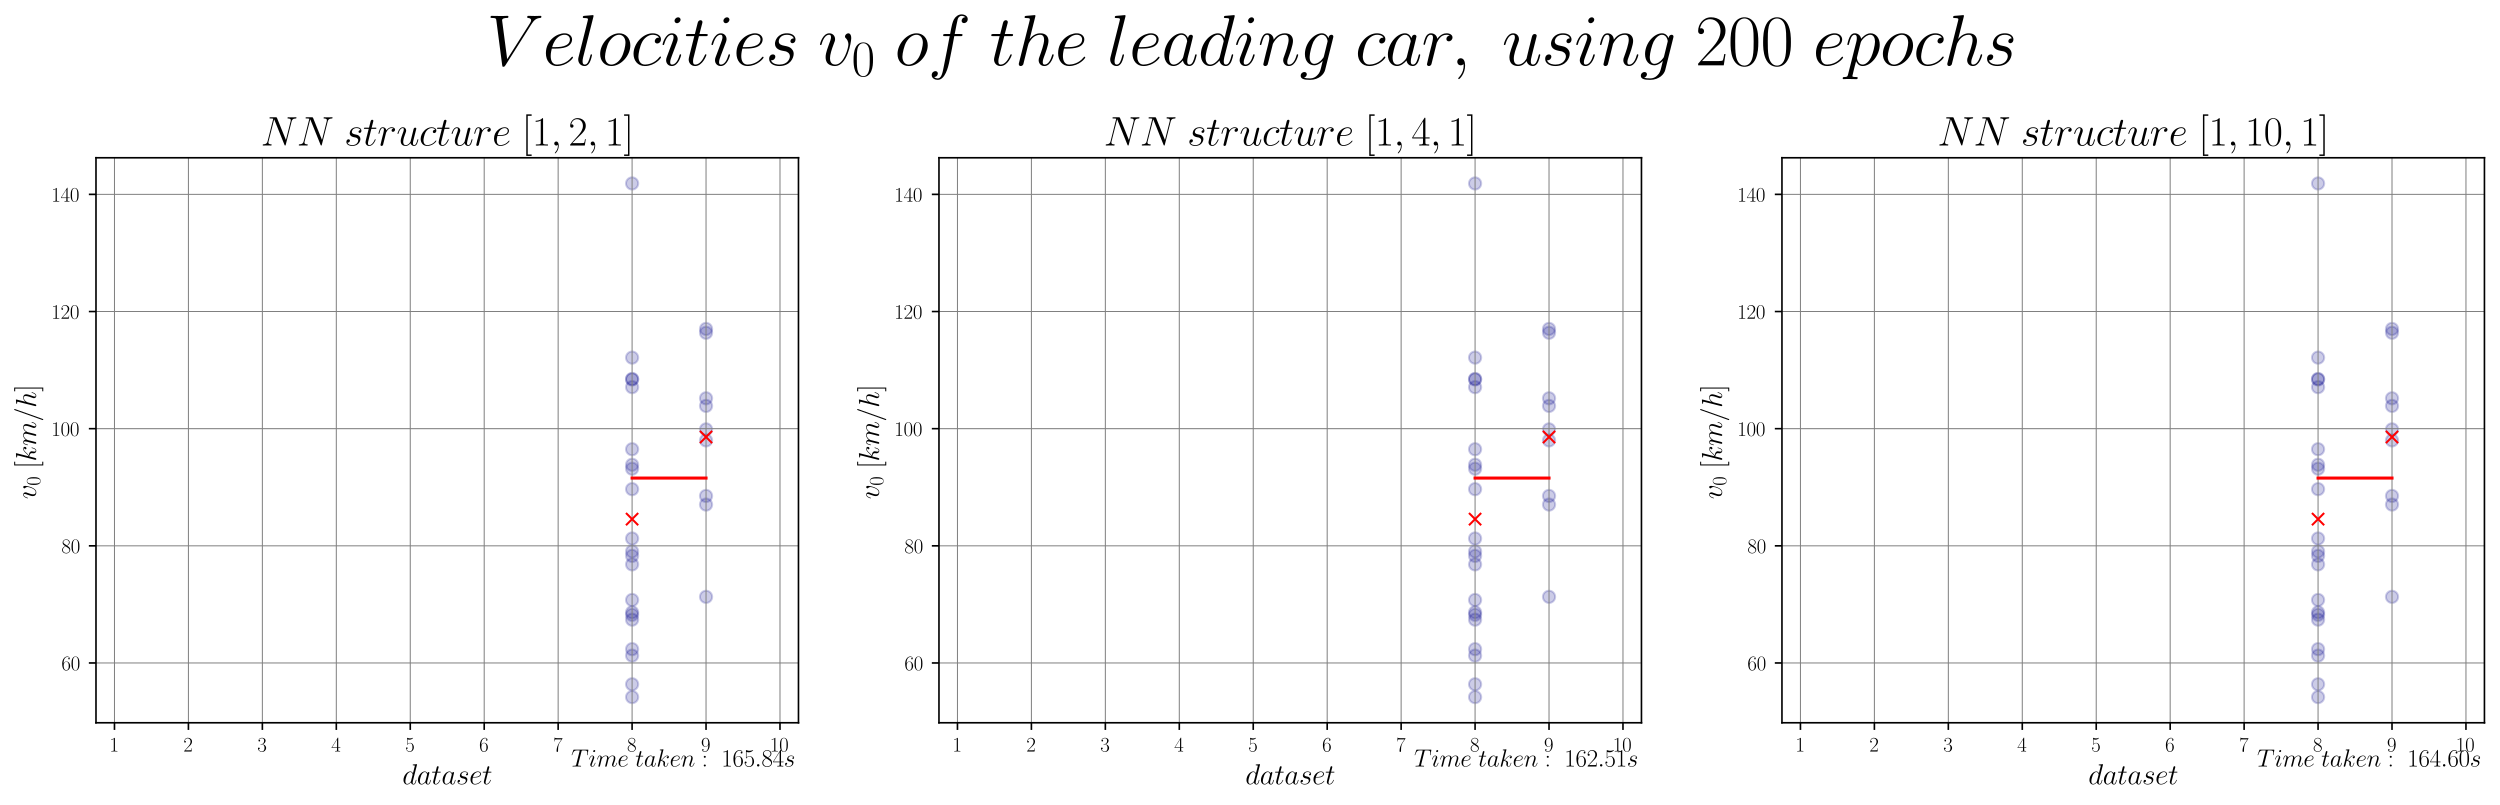 <?xml version="1.0" encoding="utf-8" standalone="no"?>
<!DOCTYPE svg PUBLIC "-//W3C//DTD SVG 1.1//EN"
  "http://www.w3.org/Graphics/SVG/1.1/DTD/svg11.dtd">
<svg xmlns:xlink="http://www.w3.org/1999/xlink" width="1226.525pt" height="394.929pt" viewBox="0 0 1226.525 394.929" xmlns="http://www.w3.org/2000/svg" version="1.1">
 <defs>
  <style type="text/css">*{stroke-linejoin: round; stroke-linecap: butt}</style>
 </defs>
 <g id="figure_1">
  <g id="patch_1">
   <path d="M 0 394.929 
L 1226.525 394.929 
L 1226.525 0 
L 0 0 
z
" style="fill: #ffffff"/>
  </g>
  <g id="axes_1">
   <g id="patch_2">
    <path d="M 47.092 354.6 
L 391.739 354.6 
L 391.739 77.4 
L 47.092 77.4 
z
" style="fill: #ffffff"/>
   </g>
   <g id="PathCollection_1">
    <defs>
     <path id="m00e7ece130" d="M 0 3 
C 0.796 3 1.559 2.684 2.121 2.121 
C 2.684 1.559 3 0.796 3 0 
C 3 -0.796 2.684 -1.559 2.121 -2.121 
C 1.559 -2.684 0.796 -3 0 -3 
C -0.796 -3 -1.559 -2.684 -2.121 -2.121 
C -2.684 -1.559 -3 -0.796 -3 0 
C -3 0.796 -2.684 1.559 -2.121 2.121 
C -1.559 2.684 -0.796 3 0 3 
z
" style="stroke: #00008b; stroke-opacity: 0.2"/>
    </defs>
    <g clip-path="url(#p17e333331e)">
     <use xlink:href="#m00e7ece130" x="310.112" y="300.378" style="fill: #00008b; fill-opacity: 0.2; stroke: #00008b; stroke-opacity: 0.2"/>
     <use xlink:href="#m00e7ece130" x="310.112" y="185.933" style="fill: #00008b; fill-opacity: 0.2; stroke: #00008b; stroke-opacity: 0.2"/>
     <use xlink:href="#m00e7ece130" x="310.112" y="175.452" style="fill: #00008b; fill-opacity: 0.2; stroke: #00008b; stroke-opacity: 0.2"/>
     <use xlink:href="#m00e7ece130" x="310.112" y="270.517" style="fill: #00008b; fill-opacity: 0.2; stroke: #00008b; stroke-opacity: 0.2"/>
     <use xlink:href="#m00e7ece130" x="310.112" y="90" style="fill: #00008b; fill-opacity: 0.2; stroke: #00008b; stroke-opacity: 0.2"/>
     <use xlink:href="#m00e7ece130" x="310.112" y="318.477" style="fill: #00008b; fill-opacity: 0.2; stroke: #00008b; stroke-opacity: 0.2"/>
     <use xlink:href="#m00e7ece130" x="310.112" y="342" style="fill: #00008b; fill-opacity: 0.2; stroke: #00008b; stroke-opacity: 0.2"/>
     <use xlink:href="#m00e7ece130" x="310.112" y="335.705" style="fill: #00008b; fill-opacity: 0.2; stroke: #00008b; stroke-opacity: 0.2"/>
     <use xlink:href="#m00e7ece130" x="310.112" y="220.392" style="fill: #00008b; fill-opacity: 0.2; stroke: #00008b; stroke-opacity: 0.2"/>
     <use xlink:href="#m00e7ece130" x="310.112" y="189.936" style="fill: #00008b; fill-opacity: 0.2; stroke: #00008b; stroke-opacity: 0.2"/>
     <use xlink:href="#m00e7ece130" x="310.112" y="186.166" style="fill: #00008b; fill-opacity: 0.2; stroke: #00008b; stroke-opacity: 0.2"/>
     <use xlink:href="#m00e7ece130" x="310.112" y="304.021" style="fill: #00008b; fill-opacity: 0.2; stroke: #00008b; stroke-opacity: 0.2"/>
     <use xlink:href="#m00e7ece130" x="310.112" y="276.891" style="fill: #00008b; fill-opacity: 0.2; stroke: #00008b; stroke-opacity: 0.2"/>
     <use xlink:href="#m00e7ece130" x="310.112" y="228.006" style="fill: #00008b; fill-opacity: 0.2; stroke: #00008b; stroke-opacity: 0.2"/>
     <use xlink:href="#m00e7ece130" x="310.112" y="239.984" style="fill: #00008b; fill-opacity: 0.2; stroke: #00008b; stroke-opacity: 0.2"/>
     <use xlink:href="#m00e7ece130" x="310.112" y="301.652" style="fill: #00008b; fill-opacity: 0.2; stroke: #00008b; stroke-opacity: 0.2"/>
     <use xlink:href="#m00e7ece130" x="310.112" y="321.651" style="fill: #00008b; fill-opacity: 0.2; stroke: #00008b; stroke-opacity: 0.2"/>
     <use xlink:href="#m00e7ece130" x="310.112" y="264.186" style="fill: #00008b; fill-opacity: 0.2; stroke: #00008b; stroke-opacity: 0.2"/>
     <use xlink:href="#m00e7ece130" x="310.112" y="229.962" style="fill: #00008b; fill-opacity: 0.2; stroke: #00008b; stroke-opacity: 0.2"/>
     <use xlink:href="#m00e7ece130" x="310.112" y="272.728" style="fill: #00008b; fill-opacity: 0.2; stroke: #00008b; stroke-opacity: 0.2"/>
     <use xlink:href="#m00e7ece130" x="310.112" y="294.345" style="fill: #00008b; fill-opacity: 0.2; stroke: #00008b; stroke-opacity: 0.2"/>
    </g>
   </g>
   <g id="PathCollection_2">
    <g clip-path="url(#p17e333331e)">
     <use xlink:href="#m00e7ece130" x="346.39" y="195.41" style="fill: #00008b; fill-opacity: 0.2; stroke: #00008b; stroke-opacity: 0.2"/>
     <use xlink:href="#m00e7ece130" x="346.39" y="163.26" style="fill: #00008b; fill-opacity: 0.2; stroke: #00008b; stroke-opacity: 0.2"/>
     <use xlink:href="#m00e7ece130" x="346.39" y="243.316" style="fill: #00008b; fill-opacity: 0.2; stroke: #00008b; stroke-opacity: 0.2"/>
     <use xlink:href="#m00e7ece130" x="346.39" y="292.813" style="fill: #00008b; fill-opacity: 0.2; stroke: #00008b; stroke-opacity: 0.2"/>
     <use xlink:href="#m00e7ece130" x="346.39" y="161.372" style="fill: #00008b; fill-opacity: 0.2; stroke: #00008b; stroke-opacity: 0.2"/>
     <use xlink:href="#m00e7ece130" x="346.39" y="216.066" style="fill: #00008b; fill-opacity: 0.2; stroke: #00008b; stroke-opacity: 0.2"/>
     <use xlink:href="#m00e7ece130" x="346.39" y="210.657" style="fill: #00008b; fill-opacity: 0.2; stroke: #00008b; stroke-opacity: 0.2"/>
     <use xlink:href="#m00e7ece130" x="346.39" y="199.139" style="fill: #00008b; fill-opacity: 0.2; stroke: #00008b; stroke-opacity: 0.2"/>
     <use xlink:href="#m00e7ece130" x="346.39" y="247.544" style="fill: #00008b; fill-opacity: 0.2; stroke: #00008b; stroke-opacity: 0.2"/>
    </g>
   </g>
   <g id="matplotlib.axis_1">
    <g id="xtick_1">
     <g id="line2d_1">
      <path d="M 56.161 354.6 
L 56.161 77.4 
" clip-path="url(#p17e333331e)" style="fill: none; stroke: #808080; stroke-width: 0.5; stroke-linecap: square"/>
     </g>
     <g id="line2d_2">
      <defs>
       <path id="m35c0538f76" d="M 0 0 
L 0 3.5 
" style="stroke: #000000; stroke-width: 0.8"/>
      </defs>
      <g>
       <use xlink:href="#m35c0538f76" x="56.161" y="354.6" style="stroke: #000000; stroke-width: 0.8"/>
      </g>
     </g>
     <g id="text_1">
      <!-- $\mathdefault{1}$ -->
      <g transform="translate(53.671 368.698) scale(0.1 -0.1)">
       <defs>
        <path id="CMR17-31" d="M 1702 4083 
C 1702 4217 1696 4224 1606 4224 
C 1357 3927 979 3833 621 3820 
C 602 3820 570 3820 563 3808 
C 557 3795 557 3782 557 3648 
C 755 3648 1088 3686 1344 3839 
L 1344 467 
C 1344 243 1331 166 781 166 
L 589 166 
L 589 0 
C 896 6 1216 12 1523 12 
C 1830 12 2150 6 2458 0 
L 2458 166 
L 2266 166 
C 1715 166 1702 236 1702 467 
L 1702 4083 
z
" transform="scale(0.016)"/>
       </defs>
       <use xlink:href="#CMR17-31" transform="scale(0.996)"/>
      </g>
     </g>
    </g>
    <g id="xtick_2">
     <g id="line2d_3">
      <path d="M 92.44 354.6 
L 92.44 77.4 
" clip-path="url(#p17e333331e)" style="fill: none; stroke: #808080; stroke-width: 0.5; stroke-linecap: square"/>
     </g>
     <g id="line2d_4">
      <g>
       <use xlink:href="#m35c0538f76" x="92.44" y="354.6" style="stroke: #000000; stroke-width: 0.8"/>
      </g>
     </g>
     <g id="text_2">
      <!-- $\mathdefault{2}$ -->
      <g transform="translate(89.949 368.698) scale(0.1 -0.1)">
       <defs>
        <path id="CMR17-32" d="M 2669 990 
L 2554 990 
C 2490 537 2438 460 2413 422 
C 2381 371 1920 371 1830 371 
L 602 371 
C 832 620 1280 1073 1824 1596 
C 2214 1966 2669 2400 2669 3033 
C 2669 3788 2067 4224 1395 4224 
C 691 4224 262 3603 262 3027 
C 262 2777 448 2745 525 2745 
C 589 2745 781 2783 781 3007 
C 781 3206 614 3264 525 3264 
C 486 3264 448 3257 422 3244 
C 544 3788 915 4057 1306 4057 
C 1862 4057 2227 3616 2227 3033 
C 2227 2477 1901 1998 1536 1583 
L 262 147 
L 262 0 
L 2515 0 
L 2669 990 
z
" transform="scale(0.016)"/>
       </defs>
       <use xlink:href="#CMR17-32" transform="scale(0.996)"/>
      </g>
     </g>
    </g>
    <g id="xtick_3">
     <g id="line2d_5">
      <path d="M 128.719 354.6 
L 128.719 77.4 
" clip-path="url(#p17e333331e)" style="fill: none; stroke: #808080; stroke-width: 0.5; stroke-linecap: square"/>
     </g>
     <g id="line2d_6">
      <g>
       <use xlink:href="#m35c0538f76" x="128.719" y="354.6" style="stroke: #000000; stroke-width: 0.8"/>
      </g>
     </g>
     <g id="text_3">
      <!-- $\mathdefault{3}$ -->
      <g transform="translate(126.228 368.698) scale(0.1 -0.1)">
       <defs>
        <path id="CMR17-33" d="M 1414 2176 
C 1984 2176 2234 1673 2234 1094 
C 2234 322 1824 25 1453 25 
C 1114 25 563 193 390 691 
C 422 678 454 678 486 678 
C 640 678 755 780 755 947 
C 755 1132 614 1216 486 1216 
C 378 1216 211 1164 211 927 
C 211 335 787 -128 1466 -128 
C 2176 -128 2720 432 2720 1087 
C 2720 1718 2208 2176 1600 2246 
C 2086 2347 2554 2776 2554 3353 
C 2554 3856 2048 4224 1472 4224 
C 890 4224 378 3862 378 3347 
C 378 3123 544 3084 627 3084 
C 762 3084 877 3167 877 3334 
C 877 3500 762 3584 627 3584 
C 602 3584 570 3584 544 3571 
C 730 3999 1235 4076 1459 4076 
C 1683 4076 2106 3966 2106 3347 
C 2106 3167 2080 2851 1862 2574 
C 1670 2329 1453 2316 1242 2297 
C 1210 2297 1062 2284 1037 2284 
C 992 2278 966 2272 966 2227 
C 966 2182 973 2176 1101 2176 
L 1414 2176 
z
" transform="scale(0.016)"/>
       </defs>
       <use xlink:href="#CMR17-33" transform="scale(0.996)"/>
      </g>
     </g>
    </g>
    <g id="xtick_4">
     <g id="line2d_7">
      <path d="M 164.997 354.6 
L 164.997 77.4 
" clip-path="url(#p17e333331e)" style="fill: none; stroke: #808080; stroke-width: 0.5; stroke-linecap: square"/>
     </g>
     <g id="line2d_8">
      <g>
       <use xlink:href="#m35c0538f76" x="164.997" y="354.6" style="stroke: #000000; stroke-width: 0.8"/>
      </g>
     </g>
     <g id="text_4">
      <!-- $\mathdefault{4}$ -->
      <g transform="translate(162.507 368.698) scale(0.1 -0.1)">
       <defs>
        <path id="CMR17-34" d="M 2150 4147 
C 2150 4281 2144 4288 2029 4288 
L 128 1254 
L 128 1088 
L 1779 1088 
L 1779 460 
C 1779 230 1766 166 1318 166 
L 1197 166 
L 1197 0 
C 1402 12 1747 12 1965 12 
C 2182 12 2528 12 2733 0 
L 2733 166 
L 2611 166 
C 2163 166 2150 230 2150 460 
L 2150 1088 
L 2803 1088 
L 2803 1254 
L 2150 1254 
L 2150 4147 
z
M 1798 3723 
L 1798 1254 
L 256 1254 
L 1798 3723 
z
" transform="scale(0.016)"/>
       </defs>
       <use xlink:href="#CMR17-34" transform="scale(0.996)"/>
      </g>
     </g>
    </g>
    <g id="xtick_5">
     <g id="line2d_9">
      <path d="M 201.276 354.6 
L 201.276 77.4 
" clip-path="url(#p17e333331e)" style="fill: none; stroke: #808080; stroke-width: 0.5; stroke-linecap: square"/>
     </g>
     <g id="line2d_10">
      <g>
       <use xlink:href="#m35c0538f76" x="201.276" y="354.6" style="stroke: #000000; stroke-width: 0.8"/>
      </g>
     </g>
     <g id="text_5">
      <!-- $\mathdefault{5}$ -->
      <g transform="translate(198.785 368.698) scale(0.1 -0.1)">
       <defs>
        <path id="CMR17-35" d="M 730 3750 
C 794 3724 1056 3641 1325 3641 
C 1920 3641 2246 3961 2432 4140 
C 2432 4191 2432 4224 2394 4224 
C 2387 4224 2374 4224 2323 4198 
C 2099 4102 1837 4032 1517 4032 
C 1325 4032 1037 4055 723 4191 
C 653 4224 640 4224 634 4224 
C 602 4224 595 4217 595 4090 
L 595 2231 
C 595 2113 595 2080 659 2080 
C 691 2080 704 2093 736 2139 
C 941 2435 1222 2560 1542 2560 
C 1766 2560 2246 2415 2246 1293 
C 2246 1087 2246 716 2054 422 
C 1894 159 1645 25 1370 25 
C 947 25 518 319 403 812 
C 429 806 480 793 506 793 
C 589 793 749 838 749 1036 
C 749 1209 627 1280 506 1280 
C 358 1280 262 1190 262 1011 
C 262 454 704 -128 1382 -128 
C 2042 -128 2669 441 2669 1267 
C 2669 2054 2170 2662 1549 2662 
C 1222 2662 947 2540 730 2304 
L 730 3750 
z
" transform="scale(0.016)"/>
       </defs>
       <use xlink:href="#CMR17-35" transform="scale(0.996)"/>
      </g>
     </g>
    </g>
    <g id="xtick_6">
     <g id="line2d_11">
      <path d="M 237.555 354.6 
L 237.555 77.4 
" clip-path="url(#p17e333331e)" style="fill: none; stroke: #808080; stroke-width: 0.5; stroke-linecap: square"/>
     </g>
     <g id="line2d_12">
      <g>
       <use xlink:href="#m35c0538f76" x="237.555" y="354.6" style="stroke: #000000; stroke-width: 0.8"/>
      </g>
     </g>
     <g id="text_6">
      <!-- $\mathdefault{6}$ -->
      <g transform="translate(235.064 368.698) scale(0.1 -0.1)">
       <defs>
        <path id="CMR17-36" d="M 678 2198 
C 678 3712 1395 4076 1811 4076 
C 1946 4076 2272 4049 2400 3782 
C 2298 3782 2106 3782 2106 3558 
C 2106 3385 2246 3328 2336 3328 
C 2394 3328 2566 3353 2566 3571 
C 2566 3987 2246 4224 1805 4224 
C 1043 4224 243 3411 243 2011 
C 243 257 966 -128 1478 -128 
C 2099 -128 2688 431 2688 1295 
C 2688 2101 2170 2688 1517 2688 
C 1126 2688 838 2430 678 1979 
L 678 2198 
z
M 1478 25 
C 691 25 691 1212 691 1450 
C 691 1914 909 2585 1504 2585 
C 1613 2585 1926 2585 2138 2140 
C 2253 1889 2253 1624 2253 1302 
C 2253 954 2253 696 2118 438 
C 1978 173 1773 25 1478 25 
z
" transform="scale(0.016)"/>
       </defs>
       <use xlink:href="#CMR17-36" transform="scale(0.996)"/>
      </g>
     </g>
    </g>
    <g id="xtick_7">
     <g id="line2d_13">
      <path d="M 273.833 354.6 
L 273.833 77.4 
" clip-path="url(#p17e333331e)" style="fill: none; stroke: #808080; stroke-width: 0.5; stroke-linecap: square"/>
     </g>
     <g id="line2d_14">
      <g>
       <use xlink:href="#m35c0538f76" x="273.833" y="354.6" style="stroke: #000000; stroke-width: 0.8"/>
      </g>
     </g>
     <g id="text_7">
      <!-- $\mathdefault{7}$ -->
      <g transform="translate(271.343 368.698) scale(0.1 -0.1)">
       <defs>
        <path id="CMR17-37" d="M 2886 3955 
L 2886 4096 
L 1382 4096 
C 634 4096 621 4166 595 4288 
L 480 4288 
L 294 3104 
L 410 3104 
C 429 3226 474 3552 550 3673 
C 589 3724 1062 3724 1171 3724 
L 2579 3724 
L 1869 2670 
C 1395 1961 1069 1003 1069 166 
C 1069 89 1069 -128 1299 -128 
C 1530 -128 1530 89 1530 172 
L 1530 466 
C 1530 1514 1709 2204 2003 2644 
L 2886 3955 
z
" transform="scale(0.016)"/>
       </defs>
       <use xlink:href="#CMR17-37" transform="scale(0.996)"/>
      </g>
     </g>
    </g>
    <g id="xtick_8">
     <g id="line2d_15">
      <path d="M 310.112 354.6 
L 310.112 77.4 
" clip-path="url(#p17e333331e)" style="fill: none; stroke: #808080; stroke-width: 0.5; stroke-linecap: square"/>
     </g>
     <g id="line2d_16">
      <g>
       <use xlink:href="#m35c0538f76" x="310.112" y="354.6" style="stroke: #000000; stroke-width: 0.8"/>
      </g>
     </g>
     <g id="text_8">
      <!-- $\mathdefault{8}$ -->
      <g transform="translate(307.621 368.698) scale(0.1 -0.1)">
       <defs>
        <path id="CMR17-38" d="M 1741 2289 
C 2144 2494 2554 2803 2554 3298 
C 2554 3884 1990 4224 1472 4224 
C 890 4224 378 3800 378 3215 
C 378 3054 416 2777 666 2533 
C 730 2469 998 2276 1171 2154 
C 883 2006 211 1652 211 945 
C 211 282 838 -128 1459 -128 
C 2144 -128 2720 366 2720 1022 
C 2720 1607 2330 1877 2074 2051 
L 1741 2289 
z
M 902 2855 
C 851 2887 595 3086 595 3388 
C 595 3781 998 4076 1459 4076 
C 1965 4076 2336 3716 2336 3298 
C 2336 2700 1670 2359 1638 2359 
C 1632 2359 1626 2359 1574 2398 
L 902 2855 
z
M 2080 1536 
C 2176 1466 2483 1253 2483 861 
C 2483 385 2010 25 1472 25 
C 890 25 448 443 448 951 
C 448 1459 838 1884 1280 2083 
L 2080 1536 
z
" transform="scale(0.016)"/>
       </defs>
       <use xlink:href="#CMR17-38" transform="scale(0.996)"/>
      </g>
     </g>
    </g>
    <g id="xtick_9">
     <g id="line2d_17">
      <path d="M 346.39 354.6 
L 346.39 77.4 
" clip-path="url(#p17e333331e)" style="fill: none; stroke: #808080; stroke-width: 0.5; stroke-linecap: square"/>
     </g>
     <g id="line2d_18">
      <g>
       <use xlink:href="#m35c0538f76" x="346.39" y="354.6" style="stroke: #000000; stroke-width: 0.8"/>
      </g>
     </g>
     <g id="text_9">
      <!-- $\mathdefault{9}$ -->
      <g transform="translate(343.9 368.698) scale(0.1 -0.1)">
       <defs>
        <path id="CMR17-39" d="M 2253 1871 
C 2253 448 1670 25 1190 25 
C 1043 25 685 43 538 281 
C 704 256 826 345 826 505 
C 826 678 685 736 595 736 
C 538 736 365 710 365 492 
C 365 68 742 -128 1203 -128 
C 1939 -128 2688 665 2688 2090 
C 2688 3857 1971 4224 1485 4224 
C 851 4224 243 3664 243 2800 
C 243 2000 762 1408 1414 1408 
C 1952 1408 2189 1910 2253 2122 
L 2253 1871 
z
M 1427 1510 
C 1254 1510 1011 1542 813 1929 
C 678 2181 678 2477 678 2793 
C 678 3174 678 3438 858 3722 
C 947 3857 1114 4076 1485 4076 
C 2240 4076 2240 2909 2240 2651 
C 2240 2193 2035 1510 1427 1510 
z
" transform="scale(0.016)"/>
       </defs>
       <use xlink:href="#CMR17-39" transform="scale(0.996)"/>
      </g>
     </g>
    </g>
    <g id="xtick_10">
     <g id="line2d_19">
      <path d="M 382.669 354.6 
L 382.669 77.4 
" clip-path="url(#p17e333331e)" style="fill: none; stroke: #808080; stroke-width: 0.5; stroke-linecap: square"/>
     </g>
     <g id="line2d_20">
      <g>
       <use xlink:href="#m35c0538f76" x="382.669" y="354.6" style="stroke: #000000; stroke-width: 0.8"/>
      </g>
     </g>
     <g id="text_10">
      <!-- $\mathdefault{10}$ -->
      <g transform="translate(377.688 368.698) scale(0.1 -0.1)">
       <defs>
        <path id="CMR17-30" d="M 2688 2038 
C 2688 2430 2682 3099 2413 3613 
C 2176 4063 1798 4224 1466 4224 
C 1158 4224 768 4082 525 3620 
C 269 3137 243 2539 243 2038 
C 243 1671 250 1112 448 623 
C 723 -39 1216 -128 1466 -128 
C 1760 -128 2208 -7 2470 604 
C 2662 1048 2688 1568 2688 2038 
z
M 1466 -26 
C 1056 -26 813 328 723 816 
C 653 1196 653 1749 653 2109 
C 653 2604 653 3015 736 3407 
C 858 3954 1216 4121 1466 4121 
C 1728 4121 2067 3947 2189 3420 
C 2272 3054 2278 2623 2278 2109 
C 2278 1691 2278 1176 2202 797 
C 2067 96 1690 -26 1466 -26 
z
" transform="scale(0.016)"/>
       </defs>
       <use xlink:href="#CMR17-31" transform="scale(0.996)"/>
       <use xlink:href="#CMR17-30" transform="translate(45.69 0) scale(0.996)"/>
      </g>
     </g>
    </g>
    <g id="text_11">
     <!-- $data set$ -->
     <g transform="translate(197.385 384.758) scale(0.14 -0.14)">
      <defs>
       <path id="CMMI12-64" d="M 3219 4255 
C 3226 4281 3238 4319 3238 4351 
C 3238 4416 3174 4416 3162 4416 
C 3155 4416 2842 4390 2810 4383 
C 2701 4377 2605 4364 2490 4358 
C 2330 4345 2285 4339 2285 4223 
C 2285 4159 2336 4159 2426 4159 
C 2739 4159 2746 4103 2746 4040 
C 2746 4002 2733 3951 2726 3932 
L 2336 2394 
C 2266 2560 2093 2816 1760 2816 
C 1037 2816 256 1883 256 938 
C 256 306 627 -64 1062 -64 
C 1414 -64 1715 210 1894 421 
C 1958 44 2259 -64 2451 -64 
C 2643 -64 2797 51 2912 281 
C 3014 498 3104 887 3104 913 
C 3104 945 3078 970 3040 970 
C 2982 970 2976 938 2950 842 
C 2854 466 2733 64 2470 64 
C 2285 64 2272 230 2272 357 
C 2272 383 2272 517 2317 696 
L 3219 4255 
z
M 1926 759 
C 1894 651 1894 638 1805 517 
C 1664 338 1382 64 1082 64 
C 819 64 672 300 672 676 
C 672 1028 870 1743 992 2011 
C 1210 2458 1510 2687 1760 2687 
C 2182 2687 2266 2164 2266 2113 
C 2266 2107 2246 2024 2240 2011 
L 1926 759 
z
" transform="scale(0.016)"/>
       <path id="CMMI12-61" d="M 1926 759 
C 1894 651 1894 638 1805 517 
C 1664 338 1382 64 1082 64 
C 819 64 672 300 672 676 
C 672 1028 870 1743 992 2011 
C 1210 2458 1510 2687 1760 2687 
C 2182 2687 2266 2164 2266 2113 
C 2266 2107 2246 2024 2240 2011 
L 1926 759 
z
M 2336 2394 
C 2266 2560 2093 2816 1760 2816 
C 1037 2816 256 1883 256 938 
C 256 306 627 -64 1062 -64 
C 1414 -64 1715 210 1894 421 
C 1958 44 2259 -64 2451 -64 
C 2643 -64 2797 51 2912 280 
C 3014 496 3104 885 3104 910 
C 3104 942 3078 968 3040 968 
C 2982 968 2976 936 2950 840 
C 2854 465 2733 64 2470 64 
C 2285 64 2272 229 2272 356 
C 2272 503 2291 573 2349 821 
C 2394 980 2426 1120 2477 1305 
C 2714 2260 2771 2489 2771 2528 
C 2771 2617 2701 2688 2605 2688 
C 2400 2688 2349 2464 2336 2388 
L 2336 2394 
z
" transform="scale(0.016)"/>
       <path id="CMMI12-74" d="M 1286 2566 
L 1875 2566 
C 1997 2566 2061 2566 2061 2681 
C 2061 2752 2022 2752 1894 2752 
L 1331 2752 
L 1568 3664 
C 1594 3752 1594 3764 1594 3808 
C 1594 3910 1510 3968 1427 3968 
C 1376 3968 1229 3948 1178 3746 
L 928 2752 
L 326 2752 
C 198 2752 141 2752 141 2630 
C 141 2566 186 2566 307 2566 
L 877 2566 
L 454 881 
C 403 657 384 593 384 510 
C 384 210 595 -64 954 -64 
C 1600 -64 1946 868 1946 913 
C 1946 951 1920 970 1882 970 
C 1869 970 1843 970 1830 944 
C 1824 938 1818 932 1773 830 
C 1638 510 1344 64 973 64 
C 781 64 768 223 768 364 
C 768 370 768 491 787 568 
L 1286 2566 
z
" transform="scale(0.016)"/>
       <path id="CMMI12-73" d="M 1459 1290 
C 1568 1271 1741 1233 1779 1227 
C 1862 1201 2150 1099 2150 793 
C 2150 595 1971 64 1229 64 
C 1094 64 614 83 486 447 
C 742 414 870 614 870 755 
C 870 889 781 960 653 960 
C 512 960 326 851 326 563 
C 326 176 710 -64 1222 -64 
C 2195 -64 2483 665 2483 998 
C 2483 1093 2483 1271 2278 1475 
C 2118 1627 1965 1659 1619 1729 
C 1446 1767 1171 1824 1171 2111 
C 1171 2239 1286 2687 1894 2687 
C 2163 2687 2426 2589 2490 2368 
C 2208 2368 2195 2124 2195 2118 
C 2195 1983 2317 1945 2374 1945 
C 2464 1945 2643 2015 2643 2284 
C 2643 2546 2400 2816 1901 2816 
C 1062 2816 838 2169 838 1907 
C 838 1424 1312 1322 1459 1290 
z
" transform="scale(0.016)"/>
       <path id="CMMI12-65" d="M 1146 1472 
C 1318 1472 1754 1484 2061 1600 
C 2547 1786 2592 2160 2592 2275 
C 2592 2559 2349 2816 1926 2816 
C 1254 2816 288 2205 288 1066 
C 288 400 672 -64 1254 -64 
C 2125 -64 2675 609 2675 691 
C 2675 729 2637 761 2611 761 
C 2592 761 2586 755 2528 698 
C 2118 159 1510 64 1267 64 
C 902 64 710 349 710 818 
C 710 907 710 1066 806 1472 
L 1146 1472 
z
M 838 1600 
C 1114 2591 1722 2687 1926 2687 
C 2208 2687 2400 2520 2400 2275 
C 2400 1600 1376 1600 1107 1600 
L 838 1600 
z
" transform="scale(0.016)"/>
      </defs>
      <use xlink:href="#CMMI12-64" transform="scale(0.996)"/>
      <use xlink:href="#CMMI12-61" transform="translate(50.689 0) scale(0.996)"/>
      <use xlink:href="#CMMI12-74" transform="translate(101.897 0) scale(0.996)"/>
      <use xlink:href="#CMMI12-61" transform="translate(137.123 0) scale(0.996)"/>
      <use xlink:href="#CMMI12-73" transform="translate(188.331 0) scale(0.996)"/>
      <use xlink:href="#CMMI12-65" transform="translate(234.281 0) scale(0.996)"/>
      <use xlink:href="#CMMI12-74" transform="translate(279.493 0) scale(0.996)"/>
     </g>
    </g>
   </g>
   <g id="matplotlib.axis_2">
    <g id="ytick_1">
     <g id="line2d_21">
      <path d="M 47.092 325.257 
L 391.739 325.257 
" clip-path="url(#p17e333331e)" style="fill: none; stroke: #808080; stroke-width: 0.5; stroke-linecap: square"/>
     </g>
     <g id="line2d_22">
      <defs>
       <path id="me741f4dc29" d="M 0 0 
L -3.5 0 
" style="stroke: #000000; stroke-width: 0.8"/>
      </defs>
      <g>
       <use xlink:href="#me741f4dc29" x="47.092" y="325.257" style="stroke: #000000; stroke-width: 0.8"/>
      </g>
     </g>
     <g id="text_12">
      <!-- $\mathdefault{60}$ -->
      <g transform="translate(30.129 328.806) scale(0.1 -0.1)">
       <use xlink:href="#CMR17-36" transform="scale(0.996)"/>
       <use xlink:href="#CMR17-30" transform="translate(45.69 0) scale(0.996)"/>
      </g>
     </g>
    </g>
    <g id="ytick_2">
     <g id="line2d_23">
      <path d="M 47.092 267.784 
L 391.739 267.784 
" clip-path="url(#p17e333331e)" style="fill: none; stroke: #808080; stroke-width: 0.5; stroke-linecap: square"/>
     </g>
     <g id="line2d_24">
      <g>
       <use xlink:href="#me741f4dc29" x="47.092" y="267.784" style="stroke: #000000; stroke-width: 0.8"/>
      </g>
     </g>
     <g id="text_13">
      <!-- $\mathdefault{80}$ -->
      <g transform="translate(30.129 271.333) scale(0.1 -0.1)">
       <use xlink:href="#CMR17-38" transform="scale(0.996)"/>
       <use xlink:href="#CMR17-30" transform="translate(45.69 0) scale(0.996)"/>
      </g>
     </g>
    </g>
    <g id="ytick_3">
     <g id="line2d_25">
      <path d="M 47.092 210.31 
L 391.739 210.31 
" clip-path="url(#p17e333331e)" style="fill: none; stroke: #808080; stroke-width: 0.5; stroke-linecap: square"/>
     </g>
     <g id="line2d_26">
      <g>
       <use xlink:href="#me741f4dc29" x="47.092" y="210.31" style="stroke: #000000; stroke-width: 0.8"/>
      </g>
     </g>
     <g id="text_14">
      <!-- $\mathdefault{100}$ -->
      <g transform="translate(25.148 213.86) scale(0.1 -0.1)">
       <use xlink:href="#CMR17-31" transform="scale(0.996)"/>
       <use xlink:href="#CMR17-30" transform="translate(45.69 0) scale(0.996)"/>
       <use xlink:href="#CMR17-30" transform="translate(91.381 0) scale(0.996)"/>
      </g>
     </g>
    </g>
    <g id="ytick_4">
     <g id="line2d_27">
      <path d="M 47.092 152.837 
L 391.739 152.837 
" clip-path="url(#p17e333331e)" style="fill: none; stroke: #808080; stroke-width: 0.5; stroke-linecap: square"/>
     </g>
     <g id="line2d_28">
      <g>
       <use xlink:href="#me741f4dc29" x="47.092" y="152.837" style="stroke: #000000; stroke-width: 0.8"/>
      </g>
     </g>
     <g id="text_15">
      <!-- $\mathdefault{120}$ -->
      <g transform="translate(25.148 156.386) scale(0.1 -0.1)">
       <use xlink:href="#CMR17-31" transform="scale(0.996)"/>
       <use xlink:href="#CMR17-32" transform="translate(45.69 0) scale(0.996)"/>
       <use xlink:href="#CMR17-30" transform="translate(91.381 0) scale(0.996)"/>
      </g>
     </g>
    </g>
    <g id="ytick_5">
     <g id="line2d_29">
      <path d="M 47.092 95.364 
L 391.739 95.364 
" clip-path="url(#p17e333331e)" style="fill: none; stroke: #808080; stroke-width: 0.5; stroke-linecap: square"/>
     </g>
     <g id="line2d_30">
      <g>
       <use xlink:href="#me741f4dc29" x="47.092" y="95.364" style="stroke: #000000; stroke-width: 0.8"/>
      </g>
     </g>
     <g id="text_16">
      <!-- $\mathdefault{140}$ -->
      <g transform="translate(25.148 98.913) scale(0.1 -0.1)">
       <use xlink:href="#CMR17-31" transform="scale(0.996)"/>
       <use xlink:href="#CMR17-34" transform="translate(45.69 0) scale(0.996)"/>
       <use xlink:href="#CMR17-30" transform="translate(91.381 0) scale(0.996)"/>
      </g>
     </g>
    </g>
    <g id="text_17">
     <!-- $v_{0}\ [km/h]$ -->
     <g transform="translate(17.661 244.895) rotate(-90) scale(0.14 -0.14)">
      <defs>
       <path id="CMMI12-76" d="M 2925 2388 
C 2925 2790 2720 2816 2669 2816 
C 2515 2816 2374 2662 2374 2534 
C 2374 2458 2419 2413 2445 2388 
C 2509 2330 2675 2158 2675 1826 
C 2675 1558 2291 64 1523 64 
C 1133 64 1056 389 1056 625 
C 1056 945 1203 1392 1376 1851 
C 1478 2113 1504 2177 1504 2305 
C 1504 2573 1312 2816 998 2816 
C 410 2816 173 1890 173 1838 
C 173 1813 198 1781 243 1781 
C 301 1781 307 1807 333 1896 
C 486 2445 736 2687 979 2687 
C 1037 2687 1146 2687 1146 2477 
C 1146 2311 1075 2126 979 1883 
C 672 1066 672 868 672 715 
C 672 574 691 313 890 134 
C 1120 -64 1440 -64 1498 -64 
C 2560 -64 2925 2024 2925 2388 
z
" transform="scale(0.016)"/>
       <path id="CMR17-5b" d="M 1504 -1600 
L 1504 -1376 
L 902 -1376 
L 902 4575 
L 1504 4575 
L 1504 4800 
L 678 4800 
L 678 -1600 
L 1504 -1600 
z
" transform="scale(0.016)"/>
       <path id="CMMI12-6b" d="M 1798 4255 
C 1805 4281 1818 4319 1818 4351 
C 1818 4416 1754 4416 1741 4416 
C 1734 4416 1504 4396 1389 4383 
C 1280 4377 1184 4364 1069 4358 
C 915 4345 870 4339 870 4223 
C 870 4159 934 4159 998 4159 
C 1325 4159 1325 4103 1325 4040 
C 1325 4014 1325 4002 1293 3888 
L 378 250 
C 352 153 352 141 352 102 
C 352 -39 461 -64 525 -64 
C 704 -64 742 76 794 275 
L 1094 1476 
C 1555 1425 1830 1232 1830 924 
C 1830 885 1830 860 1811 763 
C 1786 667 1786 590 1786 558 
C 1786 185 2029 -64 2355 -64 
C 2650 -64 2803 205 2854 295 
C 2989 532 3072 892 3072 917 
C 3072 949 3046 975 3008 975 
C 2950 975 2944 949 2918 847 
C 2829 513 2694 64 2368 64 
C 2240 64 2157 128 2157 372 
C 2157 494 2182 635 2208 731 
C 2234 847 2234 853 2234 930 
C 2234 1309 1894 1521 1306 1598 
C 1536 1739 1766 1989 1856 2086 
C 2221 2495 2470 2687 2765 2687 
C 2912 2687 2950 2655 2995 2624 
C 2758 2598 2669 2431 2669 2303 
C 2669 2150 2790 2099 2880 2099 
C 3053 2099 3206 2246 3206 2451 
C 3206 2634 3059 2816 2771 2816 
C 2419 2816 2131 2579 1677 2067 
C 1613 1989 1376 1746 1139 1656 
L 1798 4255 
z
" transform="scale(0.016)"/>
       <path id="CMMI12-6d" d="M 1318 1870 
C 1331 1909 1491 2228 1728 2432 
C 1894 2585 2112 2687 2362 2687 
C 2618 2687 2707 2496 2707 2241 
C 2707 2202 2707 2075 2630 1775 
L 2470 1117 
C 2419 925 2298 453 2285 383 
C 2259 287 2221 121 2221 95 
C 2221 6 2291 -64 2387 -64 
C 2579 -64 2611 83 2669 313 
L 3053 1838 
C 3066 1890 3398 2687 4102 2687 
C 4358 2687 4448 2496 4448 2241 
C 4448 1883 4198 1187 4058 804 
C 4000 651 3968 568 3968 453 
C 3968 166 4166 -64 4474 -64 
C 5069 -64 5293 874 5293 913 
C 5293 945 5267 970 5229 970 
C 5171 970 5165 951 5133 842 
C 4986 332 4749 64 4493 64 
C 4429 64 4326 70 4326 274 
C 4326 440 4403 645 4429 715 
C 4544 1021 4832 1775 4832 2145 
C 4832 2528 4608 2816 4122 2816 
C 3693 2816 3347 2573 3091 2196 
C 3072 2541 2861 2816 2381 2816 
C 1811 2816 1510 2413 1395 2253 
C 1376 2617 1114 2816 832 2816 
C 646 2816 499 2726 378 2483 
C 262 2253 173 1864 173 1838 
C 173 1813 198 1781 243 1781 
C 294 1781 301 1787 339 1934 
C 435 2311 557 2687 813 2687 
C 960 2687 1011 2585 1011 2394 
C 1011 2253 947 2004 902 1807 
L 723 1117 
C 698 996 627 708 595 593 
C 550 427 480 127 480 95 
C 480 6 550 -64 646 -64 
C 723 -64 813 -26 864 70 
C 877 102 934 325 966 453 
L 1107 1028 
L 1318 1870 
z
" transform="scale(0.016)"/>
       <path id="CMMI12-3d" d="M 2746 4563 
C 2746 4569 2784 4665 2784 4678 
C 2784 4755 2720 4800 2669 4800 
C 2637 4800 2579 4800 2528 4659 
L 384 -1364 
C 384 -1370 346 -1466 346 -1479 
C 346 -1556 410 -1600 461 -1600 
C 499 -1600 557 -1594 602 -1460 
L 2746 4563 
z
" transform="scale(0.016)"/>
       <path id="CMMI12-68" d="M 1798 4255 
C 1805 4281 1818 4319 1818 4351 
C 1818 4416 1754 4416 1741 4416 
C 1734 4416 1421 4390 1389 4383 
C 1280 4377 1184 4364 1069 4358 
C 909 4345 864 4339 864 4223 
C 864 4159 915 4159 1005 4159 
C 1318 4159 1325 4103 1325 4040 
C 1325 4002 1312 3951 1306 3932 
L 378 249 
C 352 153 352 140 352 102 
C 352 -39 461 -64 525 -64 
C 634 -64 717 19 749 89 
L 1037 1245 
C 1069 1385 1107 1519 1139 1660 
C 1210 1928 1210 1934 1331 2119 
C 1453 2305 1741 2687 2234 2687 
C 2490 2687 2579 2496 2579 2241 
C 2579 1883 2330 1187 2189 804 
C 2131 651 2099 568 2099 453 
C 2099 166 2298 -64 2605 -64 
C 3200 -64 3424 874 3424 913 
C 3424 945 3398 970 3360 970 
C 3302 970 3296 951 3264 842 
C 3117 332 2880 64 2624 64 
C 2560 64 2458 70 2458 274 
C 2458 440 2534 645 2560 715 
C 2675 1021 2963 1775 2963 2145 
C 2963 2528 2739 2816 2253 2816 
C 1888 2816 1568 2643 1306 2311 
L 1798 4255 
z
" transform="scale(0.016)"/>
       <path id="CMR17-5d" d="M 915 4800 
L 90 4800 
L 90 4575 
L 691 4575 
L 691 -1376 
L 90 -1376 
L 90 -1600 
L 915 -1600 
L 915 4800 
z
" transform="scale(0.016)"/>
      </defs>
      <use xlink:href="#CMMI12-76" transform="scale(0.996)"/>
      <use xlink:href="#CMR17-30" transform="translate(47.161 -14.944) scale(0.697)"/>
      <use xlink:href="#CMR17-5b" transform="translate(107.337 0) scale(0.996)"/>
      <use xlink:href="#CMMI12-6b" transform="translate(132.208 0) scale(0.996)"/>
      <use xlink:href="#CMMI12-6d" transform="translate(186.287 0) scale(0.996)"/>
      <use xlink:href="#CMMI12-3d" transform="translate(271.615 0) scale(0.996)"/>
      <use xlink:href="#CMMI12-68" transform="translate(320.389 0) scale(0.996)"/>
      <use xlink:href="#CMR17-5d" transform="translate(376.544 0) scale(0.996)"/>
     </g>
    </g>
   </g>
   <g id="line2d_31">
    <path d="M 310.112 254.685 
" clip-path="url(#p17e333331e)" style="fill: none; stroke: #ff0000; stroke-width: 1.5; stroke-linecap: square"/>
    <defs>
     <path id="mcd4a0ba0c9" d="M -3 3 
L 3 -3 
M -3 -3 
L 3 3 
" style="stroke: #ff0000"/>
    </defs>
    <g clip-path="url(#p17e333331e)">
     <use xlink:href="#mcd4a0ba0c9" x="310.112" y="254.685" style="fill: #ff0000; stroke: #ff0000"/>
    </g>
   </g>
   <g id="line2d_32">
    <path d="M 346.39 214.397 
" clip-path="url(#p17e333331e)" style="fill: none; stroke: #ff0000; stroke-width: 1.5; stroke-linecap: square"/>
    <g clip-path="url(#p17e333331e)">
     <use xlink:href="#mcd4a0ba0c9" x="346.39" y="214.397" style="fill: #ff0000; stroke: #ff0000"/>
    </g>
   </g>
   <g id="line2d_33">
    <path d="M 310.112 234.541 
L 346.39 234.541 
" clip-path="url(#p17e333331e)" style="fill: none; stroke: #ff0000; stroke-width: 1.5; stroke-linecap: square"/>
   </g>
   <g id="patch_3">
    <path d="M 47.092 354.6 
L 47.092 77.4 
" style="fill: none; stroke: #000000; stroke-width: 0.8; stroke-linejoin: miter; stroke-linecap: square"/>
   </g>
   <g id="patch_4">
    <path d="M 391.739 354.6 
L 391.739 77.4 
" style="fill: none; stroke: #000000; stroke-width: 0.8; stroke-linejoin: miter; stroke-linecap: square"/>
   </g>
   <g id="patch_5">
    <path d="M 47.092 354.6 
L 391.739 354.6 
" style="fill: none; stroke: #000000; stroke-width: 0.8; stroke-linejoin: miter; stroke-linecap: square"/>
   </g>
   <g id="patch_6">
    <path d="M 47.092 77.4 
L 391.739 77.4 
" style="fill: none; stroke: #000000; stroke-width: 0.8; stroke-linejoin: miter; stroke-linecap: square"/>
   </g>
   <g id="text_18">
    <!-- $Time\ taken:\ 165.84s$ -->
    <g transform="translate(280.182 376.062) scale(0.12 -0.12)">
     <defs>
      <path id="CMMI12-54" d="M 2669 3886 
C 2707 4038 2720 4096 2816 4121 
C 2867 4134 3078 4134 3213 4134 
C 3853 4134 4154 4109 4154 3612 
C 4154 3516 4128 3274 4090 3038 
L 4083 2962 
C 4083 2937 4109 2898 4147 2898 
C 4211 2898 4211 2930 4230 3032 
L 4416 4159 
C 4429 4217 4429 4230 4429 4249 
C 4429 4319 4390 4319 4262 4319 
L 762 4319 
C 614 4319 608 4313 570 4198 
L 179 3051 
C 173 3038 154 2968 154 2962 
C 154 2930 179 2898 218 2898 
C 269 2898 282 2924 307 3007 
C 576 3777 710 4134 1562 4134 
L 1990 4134 
C 2144 4134 2208 4134 2208 4064 
C 2208 4045 2208 4032 2176 3917 
L 1318 497 
C 1254 249 1242 185 563 185 
C 403 185 358 185 358 64 
C 358 0 429 0 461 0 
C 621 0 787 12 947 12 
L 1946 12 
C 2106 12 2278 0 2438 0 
C 2509 0 2573 0 2573 121 
C 2573 185 2528 185 2362 185 
C 1786 185 1786 242 1786 338 
C 1786 344 1786 389 1811 491 
L 2669 3886 
z
" transform="scale(0.016)"/>
      <path id="CMMI12-69" d="M 1811 913 
C 1811 945 1786 970 1747 970 
C 1690 970 1683 951 1651 842 
C 1485 261 1222 64 1011 64 
C 934 64 845 83 845 274 
C 845 447 922 638 992 830 
L 1440 2017 
C 1459 2068 1504 2183 1504 2305 
C 1504 2573 1312 2816 998 2816 
C 410 2816 173 1890 173 1838 
C 173 1813 198 1781 243 1781 
C 301 1781 307 1807 333 1896 
C 486 2432 730 2687 979 2687 
C 1037 2687 1146 2681 1146 2477 
C 1146 2311 1062 2100 1011 1960 
L 563 772 
C 525 670 486 568 486 453 
C 486 166 685 -64 992 -64 
C 1581 -64 1811 868 1811 913 
z
M 1760 4012 
C 1760 4108 1683 4224 1542 4224 
C 1395 4224 1229 4083 1229 3916 
C 1229 3756 1363 3705 1440 3705 
C 1613 3705 1760 3871 1760 4012 
z
" transform="scale(0.016)"/>
      <path id="CMMI12-6e" d="M 1318 1870 
C 1331 1909 1491 2228 1728 2432 
C 1894 2585 2112 2687 2362 2687 
C 2618 2687 2707 2496 2707 2241 
C 2707 1877 2445 1149 2317 804 
C 2259 651 2227 568 2227 453 
C 2227 166 2426 -64 2733 -64 
C 3328 -64 3552 874 3552 913 
C 3552 945 3526 970 3488 970 
C 3430 970 3424 951 3392 842 
C 3245 319 3002 64 2752 64 
C 2688 64 2586 70 2586 274 
C 2586 434 2656 625 2694 715 
C 2822 1066 3091 1781 3091 2145 
C 3091 2528 2867 2816 2381 2816 
C 1811 2816 1510 2413 1395 2253 
C 1376 2617 1114 2816 832 2816 
C 627 2816 486 2694 378 2477 
C 262 2247 173 1864 173 1838 
C 173 1813 198 1781 243 1781 
C 294 1781 301 1787 339 1934 
C 442 2324 557 2687 813 2687 
C 960 2687 1011 2585 1011 2394 
C 1011 2253 947 2004 902 1807 
L 723 1117 
C 698 996 627 708 595 593 
C 550 427 480 127 480 95 
C 480 6 550 -64 646 -64 
C 723 -64 813 -26 864 70 
C 877 102 934 325 966 453 
L 1107 1028 
L 1318 1870 
z
" transform="scale(0.016)"/>
      <path id="CMR17-3a" d="M 1062 2489 
C 1062 2649 934 2752 800 2752 
C 672 2752 538 2649 538 2489 
C 538 2329 666 2227 800 2227 
C 928 2227 1062 2329 1062 2489 
z
M 1062 262 
C 1062 422 934 524 800 524 
C 672 524 538 422 538 262 
C 538 102 666 0 800 0 
C 928 0 1062 102 1062 262 
z
" transform="scale(0.016)"/>
      <path id="CMMI12-3a" d="M 1178 307 
C 1178 492 1024 620 870 620 
C 685 620 557 467 557 313 
C 557 128 710 0 864 0 
C 1050 0 1178 153 1178 307 
z
" transform="scale(0.016)"/>
     </defs>
     <use xlink:href="#CMMI12-54" transform="scale(0.996)"/>
     <use xlink:href="#CMMI12-69" transform="translate(70.724 0) scale(0.996)"/>
     <use xlink:href="#CMMI12-6d" transform="translate(104.002 0) scale(0.996)"/>
     <use xlink:href="#CMMI12-65" transform="translate(189.329 0) scale(0.996)"/>
     <use xlink:href="#CMMI12-74" transform="translate(262.237 0) scale(0.996)"/>
     <use xlink:href="#CMMI12-61" transform="translate(297.463 0) scale(0.996)"/>
     <use xlink:href="#CMMI12-6b" transform="translate(348.671 0) scale(0.996)"/>
     <use xlink:href="#CMMI12-65" transform="translate(402.75 0) scale(0.996)"/>
     <use xlink:href="#CMMI12-6e" transform="translate(447.962 0) scale(0.996)"/>
     <use xlink:href="#CMR17-3a" transform="translate(533.866 0) scale(0.996)"/>
     <use xlink:href="#CMR17-31" transform="translate(614.106 0) scale(0.996)"/>
     <use xlink:href="#CMR17-36" transform="translate(659.797 0) scale(0.996)"/>
     <use xlink:href="#CMR17-35" transform="translate(705.487 0) scale(0.996)"/>
     <use xlink:href="#CMMI12-3a" transform="translate(751.178 0) scale(0.996)"/>
     <use xlink:href="#CMR17-38" transform="translate(778.275 0) scale(0.996)"/>
     <use xlink:href="#CMR17-34" transform="translate(823.965 0) scale(0.996)"/>
     <use xlink:href="#CMMI12-73" transform="translate(869.656 0) scale(0.996)"/>
    </g>
   </g>
   <g id="text_19">
    <!-- $NN\ structure\ [1, 2, 1]$ -->
    <g transform="translate(127.952 71.4) scale(0.2 -0.2)">
     <defs>
      <path id="CMMI12-4e" d="M 4736 3682 
C 4806 3956 4909 4147 5395 4166 
C 5414 4166 5491 4172 5491 4281 
C 5491 4352 5434 4352 5408 4352 
C 5280 4352 4954 4339 4826 4339 
L 4518 4339 
C 4429 4339 4314 4352 4224 4352 
C 4186 4352 4109 4352 4109 4230 
C 4109 4166 4160 4166 4205 4166 
C 4589 4153 4614 4007 4614 3892 
C 4614 3835 4608 3816 4589 3726 
L 3866 854 
L 2496 4243 
C 2451 4345 2445 4352 2304 4352 
L 1523 4352 
C 1395 4352 1338 4352 1338 4230 
C 1338 4166 1382 4166 1504 4166 
C 1536 4166 1914 4166 1914 4109 
C 1914 4096 1901 4045 1894 4026 
L 1043 650 
C 966 338 813 204 390 185 
C 358 185 294 179 294 64 
C 294 0 358 0 378 0 
C 506 0 832 12 960 12 
L 1267 12 
C 1357 12 1466 0 1555 0 
C 1600 0 1670 0 1670 121 
C 1670 179 1606 185 1581 185 
C 1370 191 1165 230 1165 459 
C 1165 510 1178 567 1190 618 
L 2054 4026 
C 2093 3962 2093 3949 2118 3892 
L 3642 115 
C 3674 38 3686 0 3744 0 
C 3808 0 3814 19 3840 128 
L 4736 3682 
z
" transform="scale(0.016)"/>
      <path id="CMMI12-72" d="M 2490 2633 
C 2291 2598 2189 2457 2189 2316 
C 2189 2163 2310 2111 2400 2111 
C 2579 2111 2726 2265 2726 2457 
C 2726 2651 2528 2816 2208 2816 
C 1952 2816 1658 2700 1389 2335 
C 1344 2660 1088 2816 832 2816 
C 582 2816 454 2642 378 2508 
C 269 2278 173 1892 173 1860 
C 173 1834 198 1801 243 1801 
C 294 1801 301 1808 339 1957 
C 435 2342 557 2687 813 2687 
C 966 2687 1011 2604 1011 2419 
C 1011 2278 947 2028 902 1827 
L 723 1130 
C 698 1007 627 716 595 600 
C 550 432 480 128 480 96 
C 480 6 550 -64 646 -64 
C 717 -64 838 -20 877 109 
C 896 160 1133 1136 1171 1285 
C 1203 1427 1242 1562 1274 1705 
C 1299 1795 1325 1898 1344 1982 
C 1363 2040 1536 2355 1696 2495 
C 1773 2566 1939 2687 2202 2687 
C 2304 2687 2406 2674 2490 2633 
z
" transform="scale(0.016)"/>
      <path id="CMMI12-75" d="M 2182 370 
C 2266 12 2573 -64 2726 -64 
C 2931 -64 3085 70 3187 287 
C 3296 517 3379 893 3379 913 
C 3379 944 3354 970 3315 970 
C 3258 970 3251 938 3226 842 
C 3110 402 2995 64 2739 64 
C 2547 64 2547 274 2547 357 
C 2547 504 2566 568 2630 836 
C 2675 1008 2720 1181 2758 1359 
L 3021 2400 
C 3066 2560 3066 2572 3066 2591 
C 3066 2687 2989 2752 2893 2752 
C 2707 2752 2662 2591 2624 2432 
C 2560 2183 2214 810 2170 587 
C 2163 587 1914 64 1446 64 
C 1114 64 1050 351 1050 587 
C 1050 951 1229 1462 1395 1890 
C 1472 2094 1504 2177 1504 2305 
C 1504 2579 1306 2816 998 2816 
C 410 2816 173 1890 173 1838 
C 173 1813 198 1781 243 1781 
C 301 1781 307 1807 333 1896 
C 486 2445 736 2687 979 2687 
C 1043 2687 1146 2681 1146 2477 
C 1146 2311 1075 2126 979 1883 
C 698 1123 666 881 666 689 
C 666 38 1158 -64 1421 -64 
C 1830 -64 2054 217 2182 370 
z
" transform="scale(0.016)"/>
      <path id="CMMI12-63" d="M 2502 2432 
C 2381 2432 2323 2432 2234 2355 
C 2195 2323 2125 2227 2125 2124 
C 2125 1996 2221 1919 2342 1919 
C 2496 1919 2669 2047 2669 2303 
C 2669 2591 2374 2816 1933 2816 
C 1094 2816 256 1932 256 1011 
C 256 446 602 -64 1254 -64 
C 2125 -64 2675 622 2675 706 
C 2675 745 2637 777 2611 777 
C 2592 777 2586 771 2528 712 
C 2118 161 1510 64 1267 64 
C 826 64 685 453 685 777 
C 685 1004 794 1634 1024 2073 
C 1190 2374 1536 2687 1939 2687 
C 2022 2687 2374 2676 2502 2432 
z
" transform="scale(0.016)"/>
      <path id="CMMI12-3b" d="M 1248 -26 
C 1248 345 1126 620 864 620 
C 659 620 557 454 557 313 
C 557 172 653 0 870 0 
C 954 0 1024 25 1082 83 
C 1094 96 1101 96 1107 96 
C 1120 96 1120 6 1120 -26 
C 1120 -233 1082 -642 710 -1051 
C 640 -1127 640 -1140 640 -1152 
C 640 -1184 672 -1216 704 -1216 
C 755 -1216 1248 -749 1248 -26 
z
" transform="scale(0.016)"/>
     </defs>
     <use xlink:href="#CMMI12-4e" transform="scale(0.996)"/>
     <use xlink:href="#CMMI12-4e" transform="translate(88.522 0) scale(0.996)"/>
     <use xlink:href="#CMMI12-73" transform="translate(204.739 0) scale(0.996)"/>
     <use xlink:href="#CMMI12-74" transform="translate(250.689 0) scale(0.996)"/>
     <use xlink:href="#CMMI12-72" transform="translate(285.915 0) scale(0.996)"/>
     <use xlink:href="#CMMI12-75" transform="translate(332.586 0) scale(0.996)"/>
     <use xlink:href="#CMMI12-63" transform="translate(388.106 0) scale(0.996)"/>
     <use xlink:href="#CMMI12-74" transform="translate(430.089 0) scale(0.996)"/>
     <use xlink:href="#CMMI12-75" transform="translate(465.316 0) scale(0.996)"/>
     <use xlink:href="#CMMI12-72" transform="translate(520.836 0) scale(0.996)"/>
     <use xlink:href="#CMMI12-65" transform="translate(567.507 0) scale(0.996)"/>
     <use xlink:href="#CMR17-5b" transform="translate(640.414 0) scale(0.996)"/>
     <use xlink:href="#CMR17-31" transform="translate(665.285 0) scale(0.996)"/>
     <use xlink:href="#CMMI12-3b" transform="translate(710.975 0) scale(0.996)"/>
     <use xlink:href="#CMR17-32" transform="translate(754.677 0) scale(0.996)"/>
     <use xlink:href="#CMMI12-3b" transform="translate(800.367 0) scale(0.996)"/>
     <use xlink:href="#CMR17-31" transform="translate(844.069 0) scale(0.996)"/>
     <use xlink:href="#CMR17-5d" transform="translate(889.759 0) scale(0.996)"/>
    </g>
   </g>
  </g>
  <g id="axes_2">
   <g id="patch_7">
    <path d="M 460.668 354.6 
L 805.315 354.6 
L 805.315 77.4 
L 460.668 77.4 
z
" style="fill: #ffffff"/>
   </g>
   <g id="PathCollection_3">
    <g clip-path="url(#p25b1d9db21)">
     <use xlink:href="#m00e7ece130" x="723.688" y="300.378" style="fill: #00008b; fill-opacity: 0.2; stroke: #00008b; stroke-opacity: 0.2"/>
     <use xlink:href="#m00e7ece130" x="723.688" y="185.933" style="fill: #00008b; fill-opacity: 0.2; stroke: #00008b; stroke-opacity: 0.2"/>
     <use xlink:href="#m00e7ece130" x="723.688" y="175.452" style="fill: #00008b; fill-opacity: 0.2; stroke: #00008b; stroke-opacity: 0.2"/>
     <use xlink:href="#m00e7ece130" x="723.688" y="270.517" style="fill: #00008b; fill-opacity: 0.2; stroke: #00008b; stroke-opacity: 0.2"/>
     <use xlink:href="#m00e7ece130" x="723.688" y="90" style="fill: #00008b; fill-opacity: 0.2; stroke: #00008b; stroke-opacity: 0.2"/>
     <use xlink:href="#m00e7ece130" x="723.688" y="318.477" style="fill: #00008b; fill-opacity: 0.2; stroke: #00008b; stroke-opacity: 0.2"/>
     <use xlink:href="#m00e7ece130" x="723.688" y="342" style="fill: #00008b; fill-opacity: 0.2; stroke: #00008b; stroke-opacity: 0.2"/>
     <use xlink:href="#m00e7ece130" x="723.688" y="335.705" style="fill: #00008b; fill-opacity: 0.2; stroke: #00008b; stroke-opacity: 0.2"/>
     <use xlink:href="#m00e7ece130" x="723.688" y="220.392" style="fill: #00008b; fill-opacity: 0.2; stroke: #00008b; stroke-opacity: 0.2"/>
     <use xlink:href="#m00e7ece130" x="723.688" y="189.936" style="fill: #00008b; fill-opacity: 0.2; stroke: #00008b; stroke-opacity: 0.2"/>
     <use xlink:href="#m00e7ece130" x="723.688" y="186.166" style="fill: #00008b; fill-opacity: 0.2; stroke: #00008b; stroke-opacity: 0.2"/>
     <use xlink:href="#m00e7ece130" x="723.688" y="304.021" style="fill: #00008b; fill-opacity: 0.2; stroke: #00008b; stroke-opacity: 0.2"/>
     <use xlink:href="#m00e7ece130" x="723.688" y="276.891" style="fill: #00008b; fill-opacity: 0.2; stroke: #00008b; stroke-opacity: 0.2"/>
     <use xlink:href="#m00e7ece130" x="723.688" y="228.006" style="fill: #00008b; fill-opacity: 0.2; stroke: #00008b; stroke-opacity: 0.2"/>
     <use xlink:href="#m00e7ece130" x="723.688" y="239.984" style="fill: #00008b; fill-opacity: 0.2; stroke: #00008b; stroke-opacity: 0.2"/>
     <use xlink:href="#m00e7ece130" x="723.688" y="301.652" style="fill: #00008b; fill-opacity: 0.2; stroke: #00008b; stroke-opacity: 0.2"/>
     <use xlink:href="#m00e7ece130" x="723.688" y="321.651" style="fill: #00008b; fill-opacity: 0.2; stroke: #00008b; stroke-opacity: 0.2"/>
     <use xlink:href="#m00e7ece130" x="723.688" y="264.186" style="fill: #00008b; fill-opacity: 0.2; stroke: #00008b; stroke-opacity: 0.2"/>
     <use xlink:href="#m00e7ece130" x="723.688" y="229.962" style="fill: #00008b; fill-opacity: 0.2; stroke: #00008b; stroke-opacity: 0.2"/>
     <use xlink:href="#m00e7ece130" x="723.688" y="272.728" style="fill: #00008b; fill-opacity: 0.2; stroke: #00008b; stroke-opacity: 0.2"/>
     <use xlink:href="#m00e7ece130" x="723.688" y="294.345" style="fill: #00008b; fill-opacity: 0.2; stroke: #00008b; stroke-opacity: 0.2"/>
    </g>
   </g>
   <g id="PathCollection_4">
    <g clip-path="url(#p25b1d9db21)">
     <use xlink:href="#m00e7ece130" x="759.967" y="195.41" style="fill: #00008b; fill-opacity: 0.2; stroke: #00008b; stroke-opacity: 0.2"/>
     <use xlink:href="#m00e7ece130" x="759.967" y="163.26" style="fill: #00008b; fill-opacity: 0.2; stroke: #00008b; stroke-opacity: 0.2"/>
     <use xlink:href="#m00e7ece130" x="759.967" y="243.316" style="fill: #00008b; fill-opacity: 0.2; stroke: #00008b; stroke-opacity: 0.2"/>
     <use xlink:href="#m00e7ece130" x="759.967" y="292.813" style="fill: #00008b; fill-opacity: 0.2; stroke: #00008b; stroke-opacity: 0.2"/>
     <use xlink:href="#m00e7ece130" x="759.967" y="161.372" style="fill: #00008b; fill-opacity: 0.2; stroke: #00008b; stroke-opacity: 0.2"/>
     <use xlink:href="#m00e7ece130" x="759.967" y="216.066" style="fill: #00008b; fill-opacity: 0.2; stroke: #00008b; stroke-opacity: 0.2"/>
     <use xlink:href="#m00e7ece130" x="759.967" y="210.657" style="fill: #00008b; fill-opacity: 0.2; stroke: #00008b; stroke-opacity: 0.2"/>
     <use xlink:href="#m00e7ece130" x="759.967" y="199.139" style="fill: #00008b; fill-opacity: 0.2; stroke: #00008b; stroke-opacity: 0.2"/>
     <use xlink:href="#m00e7ece130" x="759.967" y="247.544" style="fill: #00008b; fill-opacity: 0.2; stroke: #00008b; stroke-opacity: 0.2"/>
    </g>
   </g>
   <g id="matplotlib.axis_3">
    <g id="xtick_11">
     <g id="line2d_34">
      <path d="M 469.738 354.6 
L 469.738 77.4 
" clip-path="url(#p25b1d9db21)" style="fill: none; stroke: #808080; stroke-width: 0.5; stroke-linecap: square"/>
     </g>
     <g id="line2d_35">
      <g>
       <use xlink:href="#m35c0538f76" x="469.738" y="354.6" style="stroke: #000000; stroke-width: 0.8"/>
      </g>
     </g>
     <g id="text_20">
      <!-- $\mathdefault{1}$ -->
      <g transform="translate(467.247 368.698) scale(0.1 -0.1)">
       <use xlink:href="#CMR17-31" transform="scale(0.996)"/>
      </g>
     </g>
    </g>
    <g id="xtick_12">
     <g id="line2d_36">
      <path d="M 506.016 354.6 
L 506.016 77.4 
" clip-path="url(#p25b1d9db21)" style="fill: none; stroke: #808080; stroke-width: 0.5; stroke-linecap: square"/>
     </g>
     <g id="line2d_37">
      <g>
       <use xlink:href="#m35c0538f76" x="506.016" y="354.6" style="stroke: #000000; stroke-width: 0.8"/>
      </g>
     </g>
     <g id="text_21">
      <!-- $\mathdefault{2}$ -->
      <g transform="translate(503.526 368.698) scale(0.1 -0.1)">
       <use xlink:href="#CMR17-32" transform="scale(0.996)"/>
      </g>
     </g>
    </g>
    <g id="xtick_13">
     <g id="line2d_38">
      <path d="M 542.295 354.6 
L 542.295 77.4 
" clip-path="url(#p25b1d9db21)" style="fill: none; stroke: #808080; stroke-width: 0.5; stroke-linecap: square"/>
     </g>
     <g id="line2d_39">
      <g>
       <use xlink:href="#m35c0538f76" x="542.295" y="354.6" style="stroke: #000000; stroke-width: 0.8"/>
      </g>
     </g>
     <g id="text_22">
      <!-- $\mathdefault{3}$ -->
      <g transform="translate(539.804 368.698) scale(0.1 -0.1)">
       <use xlink:href="#CMR17-33" transform="scale(0.996)"/>
      </g>
     </g>
    </g>
    <g id="xtick_14">
     <g id="line2d_40">
      <path d="M 578.574 354.6 
L 578.574 77.4 
" clip-path="url(#p25b1d9db21)" style="fill: none; stroke: #808080; stroke-width: 0.5; stroke-linecap: square"/>
     </g>
     <g id="line2d_41">
      <g>
       <use xlink:href="#m35c0538f76" x="578.574" y="354.6" style="stroke: #000000; stroke-width: 0.8"/>
      </g>
     </g>
     <g id="text_23">
      <!-- $\mathdefault{4}$ -->
      <g transform="translate(576.083 368.698) scale(0.1 -0.1)">
       <use xlink:href="#CMR17-34" transform="scale(0.996)"/>
      </g>
     </g>
    </g>
    <g id="xtick_15">
     <g id="line2d_42">
      <path d="M 614.852 354.6 
L 614.852 77.4 
" clip-path="url(#p25b1d9db21)" style="fill: none; stroke: #808080; stroke-width: 0.5; stroke-linecap: square"/>
     </g>
     <g id="line2d_43">
      <g>
       <use xlink:href="#m35c0538f76" x="614.852" y="354.6" style="stroke: #000000; stroke-width: 0.8"/>
      </g>
     </g>
     <g id="text_24">
      <!-- $\mathdefault{5}$ -->
      <g transform="translate(612.362 368.698) scale(0.1 -0.1)">
       <use xlink:href="#CMR17-35" transform="scale(0.996)"/>
      </g>
     </g>
    </g>
    <g id="xtick_16">
     <g id="line2d_44">
      <path d="M 651.131 354.6 
L 651.131 77.4 
" clip-path="url(#p25b1d9db21)" style="fill: none; stroke: #808080; stroke-width: 0.5; stroke-linecap: square"/>
     </g>
     <g id="line2d_45">
      <g>
       <use xlink:href="#m35c0538f76" x="651.131" y="354.6" style="stroke: #000000; stroke-width: 0.8"/>
      </g>
     </g>
     <g id="text_25">
      <!-- $\mathdefault{6}$ -->
      <g transform="translate(648.64 368.698) scale(0.1 -0.1)">
       <use xlink:href="#CMR17-36" transform="scale(0.996)"/>
      </g>
     </g>
    </g>
    <g id="xtick_17">
     <g id="line2d_46">
      <path d="M 687.41 354.6 
L 687.41 77.4 
" clip-path="url(#p25b1d9db21)" style="fill: none; stroke: #808080; stroke-width: 0.5; stroke-linecap: square"/>
     </g>
     <g id="line2d_47">
      <g>
       <use xlink:href="#m35c0538f76" x="687.41" y="354.6" style="stroke: #000000; stroke-width: 0.8"/>
      </g>
     </g>
     <g id="text_26">
      <!-- $\mathdefault{7}$ -->
      <g transform="translate(684.919 368.698) scale(0.1 -0.1)">
       <use xlink:href="#CMR17-37" transform="scale(0.996)"/>
      </g>
     </g>
    </g>
    <g id="xtick_18">
     <g id="line2d_48">
      <path d="M 723.688 354.6 
L 723.688 77.4 
" clip-path="url(#p25b1d9db21)" style="fill: none; stroke: #808080; stroke-width: 0.5; stroke-linecap: square"/>
     </g>
     <g id="line2d_49">
      <g>
       <use xlink:href="#m35c0538f76" x="723.688" y="354.6" style="stroke: #000000; stroke-width: 0.8"/>
      </g>
     </g>
     <g id="text_27">
      <!-- $\mathdefault{8}$ -->
      <g transform="translate(721.198 368.698) scale(0.1 -0.1)">
       <use xlink:href="#CMR17-38" transform="scale(0.996)"/>
      </g>
     </g>
    </g>
    <g id="xtick_19">
     <g id="line2d_50">
      <path d="M 759.967 354.6 
L 759.967 77.4 
" clip-path="url(#p25b1d9db21)" style="fill: none; stroke: #808080; stroke-width: 0.5; stroke-linecap: square"/>
     </g>
     <g id="line2d_51">
      <g>
       <use xlink:href="#m35c0538f76" x="759.967" y="354.6" style="stroke: #000000; stroke-width: 0.8"/>
      </g>
     </g>
     <g id="text_28">
      <!-- $\mathdefault{9}$ -->
      <g transform="translate(757.476 368.698) scale(0.1 -0.1)">
       <use xlink:href="#CMR17-39" transform="scale(0.996)"/>
      </g>
     </g>
    </g>
    <g id="xtick_20">
     <g id="line2d_52">
      <path d="M 796.246 354.6 
L 796.246 77.4 
" clip-path="url(#p25b1d9db21)" style="fill: none; stroke: #808080; stroke-width: 0.5; stroke-linecap: square"/>
     </g>
     <g id="line2d_53">
      <g>
       <use xlink:href="#m35c0538f76" x="796.246" y="354.6" style="stroke: #000000; stroke-width: 0.8"/>
      </g>
     </g>
     <g id="text_29">
      <!-- $\mathdefault{10}$ -->
      <g transform="translate(791.264 368.698) scale(0.1 -0.1)">
       <use xlink:href="#CMR17-31" transform="scale(0.996)"/>
       <use xlink:href="#CMR17-30" transform="translate(45.69 0) scale(0.996)"/>
      </g>
     </g>
    </g>
    <g id="text_30">
     <!-- $data set$ -->
     <g transform="translate(610.961 384.758) scale(0.14 -0.14)">
      <use xlink:href="#CMMI12-64" transform="scale(0.996)"/>
      <use xlink:href="#CMMI12-61" transform="translate(50.689 0) scale(0.996)"/>
      <use xlink:href="#CMMI12-74" transform="translate(101.897 0) scale(0.996)"/>
      <use xlink:href="#CMMI12-61" transform="translate(137.123 0) scale(0.996)"/>
      <use xlink:href="#CMMI12-73" transform="translate(188.331 0) scale(0.996)"/>
      <use xlink:href="#CMMI12-65" transform="translate(234.281 0) scale(0.996)"/>
      <use xlink:href="#CMMI12-74" transform="translate(279.493 0) scale(0.996)"/>
     </g>
    </g>
   </g>
   <g id="matplotlib.axis_4">
    <g id="ytick_6">
     <g id="line2d_54">
      <path d="M 460.668 325.257 
L 805.315 325.257 
" clip-path="url(#p25b1d9db21)" style="fill: none; stroke: #808080; stroke-width: 0.5; stroke-linecap: square"/>
     </g>
     <g id="line2d_55">
      <g>
       <use xlink:href="#me741f4dc29" x="460.668" y="325.257" style="stroke: #000000; stroke-width: 0.8"/>
      </g>
     </g>
     <g id="text_31">
      <!-- $\mathdefault{60}$ -->
      <g transform="translate(443.706 328.806) scale(0.1 -0.1)">
       <use xlink:href="#CMR17-36" transform="scale(0.996)"/>
       <use xlink:href="#CMR17-30" transform="translate(45.69 0) scale(0.996)"/>
      </g>
     </g>
    </g>
    <g id="ytick_7">
     <g id="line2d_56">
      <path d="M 460.668 267.784 
L 805.315 267.784 
" clip-path="url(#p25b1d9db21)" style="fill: none; stroke: #808080; stroke-width: 0.5; stroke-linecap: square"/>
     </g>
     <g id="line2d_57">
      <g>
       <use xlink:href="#me741f4dc29" x="460.668" y="267.784" style="stroke: #000000; stroke-width: 0.8"/>
      </g>
     </g>
     <g id="text_32">
      <!-- $\mathdefault{80}$ -->
      <g transform="translate(443.706 271.333) scale(0.1 -0.1)">
       <use xlink:href="#CMR17-38" transform="scale(0.996)"/>
       <use xlink:href="#CMR17-30" transform="translate(45.69 0) scale(0.996)"/>
      </g>
     </g>
    </g>
    <g id="ytick_8">
     <g id="line2d_58">
      <path d="M 460.668 210.31 
L 805.315 210.31 
" clip-path="url(#p25b1d9db21)" style="fill: none; stroke: #808080; stroke-width: 0.5; stroke-linecap: square"/>
     </g>
     <g id="line2d_59">
      <g>
       <use xlink:href="#me741f4dc29" x="460.668" y="210.31" style="stroke: #000000; stroke-width: 0.8"/>
      </g>
     </g>
     <g id="text_33">
      <!-- $\mathdefault{100}$ -->
      <g transform="translate(438.724 213.86) scale(0.1 -0.1)">
       <use xlink:href="#CMR17-31" transform="scale(0.996)"/>
       <use xlink:href="#CMR17-30" transform="translate(45.69 0) scale(0.996)"/>
       <use xlink:href="#CMR17-30" transform="translate(91.381 0) scale(0.996)"/>
      </g>
     </g>
    </g>
    <g id="ytick_9">
     <g id="line2d_60">
      <path d="M 460.668 152.837 
L 805.315 152.837 
" clip-path="url(#p25b1d9db21)" style="fill: none; stroke: #808080; stroke-width: 0.5; stroke-linecap: square"/>
     </g>
     <g id="line2d_61">
      <g>
       <use xlink:href="#me741f4dc29" x="460.668" y="152.837" style="stroke: #000000; stroke-width: 0.8"/>
      </g>
     </g>
     <g id="text_34">
      <!-- $\mathdefault{120}$ -->
      <g transform="translate(438.724 156.386) scale(0.1 -0.1)">
       <use xlink:href="#CMR17-31" transform="scale(0.996)"/>
       <use xlink:href="#CMR17-32" transform="translate(45.69 0) scale(0.996)"/>
       <use xlink:href="#CMR17-30" transform="translate(91.381 0) scale(0.996)"/>
      </g>
     </g>
    </g>
    <g id="ytick_10">
     <g id="line2d_62">
      <path d="M 460.668 95.364 
L 805.315 95.364 
" clip-path="url(#p25b1d9db21)" style="fill: none; stroke: #808080; stroke-width: 0.5; stroke-linecap: square"/>
     </g>
     <g id="line2d_63">
      <g>
       <use xlink:href="#me741f4dc29" x="460.668" y="95.364" style="stroke: #000000; stroke-width: 0.8"/>
      </g>
     </g>
     <g id="text_35">
      <!-- $\mathdefault{140}$ -->
      <g transform="translate(438.724 98.913) scale(0.1 -0.1)">
       <use xlink:href="#CMR17-31" transform="scale(0.996)"/>
       <use xlink:href="#CMR17-34" transform="translate(45.69 0) scale(0.996)"/>
       <use xlink:href="#CMR17-30" transform="translate(91.381 0) scale(0.996)"/>
      </g>
     </g>
    </g>
    <g id="text_36">
     <!-- $v_{0}\ [km/h]$ -->
     <g transform="translate(431.237 244.895) rotate(-90) scale(0.14 -0.14)">
      <use xlink:href="#CMMI12-76" transform="scale(0.996)"/>
      <use xlink:href="#CMR17-30" transform="translate(47.161 -14.944) scale(0.697)"/>
      <use xlink:href="#CMR17-5b" transform="translate(107.337 0) scale(0.996)"/>
      <use xlink:href="#CMMI12-6b" transform="translate(132.208 0) scale(0.996)"/>
      <use xlink:href="#CMMI12-6d" transform="translate(186.287 0) scale(0.996)"/>
      <use xlink:href="#CMMI12-3d" transform="translate(271.615 0) scale(0.996)"/>
      <use xlink:href="#CMMI12-68" transform="translate(320.389 0) scale(0.996)"/>
      <use xlink:href="#CMR17-5d" transform="translate(376.544 0) scale(0.996)"/>
     </g>
    </g>
   </g>
   <g id="line2d_64">
    <path d="M 723.688 254.685 
" clip-path="url(#p25b1d9db21)" style="fill: none; stroke: #ff0000; stroke-width: 1.5; stroke-linecap: square"/>
    <g clip-path="url(#p25b1d9db21)">
     <use xlink:href="#mcd4a0ba0c9" x="723.688" y="254.685" style="fill: #ff0000; stroke: #ff0000"/>
    </g>
   </g>
   <g id="line2d_65">
    <path d="M 759.967 214.397 
" clip-path="url(#p25b1d9db21)" style="fill: none; stroke: #ff0000; stroke-width: 1.5; stroke-linecap: square"/>
    <g clip-path="url(#p25b1d9db21)">
     <use xlink:href="#mcd4a0ba0c9" x="759.967" y="214.397" style="fill: #ff0000; stroke: #ff0000"/>
    </g>
   </g>
   <g id="line2d_66">
    <path d="M 723.688 234.541 
L 759.967 234.541 
" clip-path="url(#p25b1d9db21)" style="fill: none; stroke: #ff0000; stroke-width: 1.5; stroke-linecap: square"/>
   </g>
   <g id="patch_8">
    <path d="M 460.668 354.6 
L 460.668 77.4 
" style="fill: none; stroke: #000000; stroke-width: 0.8; stroke-linejoin: miter; stroke-linecap: square"/>
   </g>
   <g id="patch_9">
    <path d="M 805.315 354.6 
L 805.315 77.4 
" style="fill: none; stroke: #000000; stroke-width: 0.8; stroke-linejoin: miter; stroke-linecap: square"/>
   </g>
   <g id="patch_10">
    <path d="M 460.668 354.6 
L 805.315 354.6 
" style="fill: none; stroke: #000000; stroke-width: 0.8; stroke-linejoin: miter; stroke-linecap: square"/>
   </g>
   <g id="patch_11">
    <path d="M 460.668 77.4 
L 805.315 77.4 
" style="fill: none; stroke: #000000; stroke-width: 0.8; stroke-linejoin: miter; stroke-linecap: square"/>
   </g>
   <g id="text_37">
    <!-- $Time\ taken:\ 162.51s$ -->
    <g transform="translate(693.758 376.062) scale(0.12 -0.12)">
     <use xlink:href="#CMMI12-54" transform="scale(0.996)"/>
     <use xlink:href="#CMMI12-69" transform="translate(70.724 0) scale(0.996)"/>
     <use xlink:href="#CMMI12-6d" transform="translate(104.002 0) scale(0.996)"/>
     <use xlink:href="#CMMI12-65" transform="translate(189.329 0) scale(0.996)"/>
     <use xlink:href="#CMMI12-74" transform="translate(262.237 0) scale(0.996)"/>
     <use xlink:href="#CMMI12-61" transform="translate(297.463 0) scale(0.996)"/>
     <use xlink:href="#CMMI12-6b" transform="translate(348.671 0) scale(0.996)"/>
     <use xlink:href="#CMMI12-65" transform="translate(402.75 0) scale(0.996)"/>
     <use xlink:href="#CMMI12-6e" transform="translate(447.962 0) scale(0.996)"/>
     <use xlink:href="#CMR17-3a" transform="translate(533.866 0) scale(0.996)"/>
     <use xlink:href="#CMR17-31" transform="translate(614.106 0) scale(0.996)"/>
     <use xlink:href="#CMR17-36" transform="translate(659.797 0) scale(0.996)"/>
     <use xlink:href="#CMR17-32" transform="translate(705.487 0) scale(0.996)"/>
     <use xlink:href="#CMMI12-3a" transform="translate(751.178 0) scale(0.996)"/>
     <use xlink:href="#CMR17-35" transform="translate(778.275 0) scale(0.996)"/>
     <use xlink:href="#CMR17-31" transform="translate(823.965 0) scale(0.996)"/>
     <use xlink:href="#CMMI12-73" transform="translate(869.656 0) scale(0.996)"/>
    </g>
   </g>
   <g id="text_38">
    <!-- $NN\ structure\ [1, 4, 1]$ -->
    <g transform="translate(541.529 71.4) scale(0.2 -0.2)">
     <use xlink:href="#CMMI12-4e" transform="scale(0.996)"/>
     <use xlink:href="#CMMI12-4e" transform="translate(88.522 0) scale(0.996)"/>
     <use xlink:href="#CMMI12-73" transform="translate(204.739 0) scale(0.996)"/>
     <use xlink:href="#CMMI12-74" transform="translate(250.689 0) scale(0.996)"/>
     <use xlink:href="#CMMI12-72" transform="translate(285.915 0) scale(0.996)"/>
     <use xlink:href="#CMMI12-75" transform="translate(332.586 0) scale(0.996)"/>
     <use xlink:href="#CMMI12-63" transform="translate(388.106 0) scale(0.996)"/>
     <use xlink:href="#CMMI12-74" transform="translate(430.089 0) scale(0.996)"/>
     <use xlink:href="#CMMI12-75" transform="translate(465.316 0) scale(0.996)"/>
     <use xlink:href="#CMMI12-72" transform="translate(520.836 0) scale(0.996)"/>
     <use xlink:href="#CMMI12-65" transform="translate(567.507 0) scale(0.996)"/>
     <use xlink:href="#CMR17-5b" transform="translate(640.414 0) scale(0.996)"/>
     <use xlink:href="#CMR17-31" transform="translate(665.285 0) scale(0.996)"/>
     <use xlink:href="#CMMI12-3b" transform="translate(710.975 0) scale(0.996)"/>
     <use xlink:href="#CMR17-34" transform="translate(754.677 0) scale(0.996)"/>
     <use xlink:href="#CMMI12-3b" transform="translate(800.367 0) scale(0.996)"/>
     <use xlink:href="#CMR17-31" transform="translate(844.069 0) scale(0.996)"/>
     <use xlink:href="#CMR17-5d" transform="translate(889.759 0) scale(0.996)"/>
    </g>
   </g>
  </g>
  <g id="axes_3">
   <g id="patch_12">
    <path d="M 874.245 354.6 
L 1218.892 354.6 
L 1218.892 77.4 
L 874.245 77.4 
z
" style="fill: #ffffff"/>
   </g>
   <g id="PathCollection_5">
    <g clip-path="url(#p9084467002)">
     <use xlink:href="#m00e7ece130" x="1137.265" y="300.378" style="fill: #00008b; fill-opacity: 0.2; stroke: #00008b; stroke-opacity: 0.2"/>
     <use xlink:href="#m00e7ece130" x="1137.265" y="185.933" style="fill: #00008b; fill-opacity: 0.2; stroke: #00008b; stroke-opacity: 0.2"/>
     <use xlink:href="#m00e7ece130" x="1137.265" y="175.452" style="fill: #00008b; fill-opacity: 0.2; stroke: #00008b; stroke-opacity: 0.2"/>
     <use xlink:href="#m00e7ece130" x="1137.265" y="270.517" style="fill: #00008b; fill-opacity: 0.2; stroke: #00008b; stroke-opacity: 0.2"/>
     <use xlink:href="#m00e7ece130" x="1137.265" y="90" style="fill: #00008b; fill-opacity: 0.2; stroke: #00008b; stroke-opacity: 0.2"/>
     <use xlink:href="#m00e7ece130" x="1137.265" y="318.477" style="fill: #00008b; fill-opacity: 0.2; stroke: #00008b; stroke-opacity: 0.2"/>
     <use xlink:href="#m00e7ece130" x="1137.265" y="342" style="fill: #00008b; fill-opacity: 0.2; stroke: #00008b; stroke-opacity: 0.2"/>
     <use xlink:href="#m00e7ece130" x="1137.265" y="335.705" style="fill: #00008b; fill-opacity: 0.2; stroke: #00008b; stroke-opacity: 0.2"/>
     <use xlink:href="#m00e7ece130" x="1137.265" y="220.392" style="fill: #00008b; fill-opacity: 0.2; stroke: #00008b; stroke-opacity: 0.2"/>
     <use xlink:href="#m00e7ece130" x="1137.265" y="189.936" style="fill: #00008b; fill-opacity: 0.2; stroke: #00008b; stroke-opacity: 0.2"/>
     <use xlink:href="#m00e7ece130" x="1137.265" y="186.166" style="fill: #00008b; fill-opacity: 0.2; stroke: #00008b; stroke-opacity: 0.2"/>
     <use xlink:href="#m00e7ece130" x="1137.265" y="304.021" style="fill: #00008b; fill-opacity: 0.2; stroke: #00008b; stroke-opacity: 0.2"/>
     <use xlink:href="#m00e7ece130" x="1137.265" y="276.891" style="fill: #00008b; fill-opacity: 0.2; stroke: #00008b; stroke-opacity: 0.2"/>
     <use xlink:href="#m00e7ece130" x="1137.265" y="228.006" style="fill: #00008b; fill-opacity: 0.2; stroke: #00008b; stroke-opacity: 0.2"/>
     <use xlink:href="#m00e7ece130" x="1137.265" y="239.984" style="fill: #00008b; fill-opacity: 0.2; stroke: #00008b; stroke-opacity: 0.2"/>
     <use xlink:href="#m00e7ece130" x="1137.265" y="301.652" style="fill: #00008b; fill-opacity: 0.2; stroke: #00008b; stroke-opacity: 0.2"/>
     <use xlink:href="#m00e7ece130" x="1137.265" y="321.651" style="fill: #00008b; fill-opacity: 0.2; stroke: #00008b; stroke-opacity: 0.2"/>
     <use xlink:href="#m00e7ece130" x="1137.265" y="264.186" style="fill: #00008b; fill-opacity: 0.2; stroke: #00008b; stroke-opacity: 0.2"/>
     <use xlink:href="#m00e7ece130" x="1137.265" y="229.962" style="fill: #00008b; fill-opacity: 0.2; stroke: #00008b; stroke-opacity: 0.2"/>
     <use xlink:href="#m00e7ece130" x="1137.265" y="272.728" style="fill: #00008b; fill-opacity: 0.2; stroke: #00008b; stroke-opacity: 0.2"/>
     <use xlink:href="#m00e7ece130" x="1137.265" y="294.345" style="fill: #00008b; fill-opacity: 0.2; stroke: #00008b; stroke-opacity: 0.2"/>
    </g>
   </g>
   <g id="PathCollection_6">
    <g clip-path="url(#p9084467002)">
     <use xlink:href="#m00e7ece130" x="1173.543" y="195.41" style="fill: #00008b; fill-opacity: 0.2; stroke: #00008b; stroke-opacity: 0.2"/>
     <use xlink:href="#m00e7ece130" x="1173.543" y="163.26" style="fill: #00008b; fill-opacity: 0.2; stroke: #00008b; stroke-opacity: 0.2"/>
     <use xlink:href="#m00e7ece130" x="1173.543" y="243.316" style="fill: #00008b; fill-opacity: 0.2; stroke: #00008b; stroke-opacity: 0.2"/>
     <use xlink:href="#m00e7ece130" x="1173.543" y="292.813" style="fill: #00008b; fill-opacity: 0.2; stroke: #00008b; stroke-opacity: 0.2"/>
     <use xlink:href="#m00e7ece130" x="1173.543" y="161.372" style="fill: #00008b; fill-opacity: 0.2; stroke: #00008b; stroke-opacity: 0.2"/>
     <use xlink:href="#m00e7ece130" x="1173.543" y="216.066" style="fill: #00008b; fill-opacity: 0.2; stroke: #00008b; stroke-opacity: 0.2"/>
     <use xlink:href="#m00e7ece130" x="1173.543" y="210.657" style="fill: #00008b; fill-opacity: 0.2; stroke: #00008b; stroke-opacity: 0.2"/>
     <use xlink:href="#m00e7ece130" x="1173.543" y="199.139" style="fill: #00008b; fill-opacity: 0.2; stroke: #00008b; stroke-opacity: 0.2"/>
     <use xlink:href="#m00e7ece130" x="1173.543" y="247.544" style="fill: #00008b; fill-opacity: 0.2; stroke: #00008b; stroke-opacity: 0.2"/>
    </g>
   </g>
   <g id="matplotlib.axis_5">
    <g id="xtick_21">
     <g id="line2d_67">
      <path d="M 883.314 354.6 
L 883.314 77.4 
" clip-path="url(#p9084467002)" style="fill: none; stroke: #808080; stroke-width: 0.5; stroke-linecap: square"/>
     </g>
     <g id="line2d_68">
      <g>
       <use xlink:href="#m35c0538f76" x="883.314" y="354.6" style="stroke: #000000; stroke-width: 0.8"/>
      </g>
     </g>
     <g id="text_39">
      <!-- $\mathdefault{1}$ -->
      <g transform="translate(880.824 368.698) scale(0.1 -0.1)">
       <use xlink:href="#CMR17-31" transform="scale(0.996)"/>
      </g>
     </g>
    </g>
    <g id="xtick_22">
     <g id="line2d_69">
      <path d="M 919.593 354.6 
L 919.593 77.4 
" clip-path="url(#p9084467002)" style="fill: none; stroke: #808080; stroke-width: 0.5; stroke-linecap: square"/>
     </g>
     <g id="line2d_70">
      <g>
       <use xlink:href="#m35c0538f76" x="919.593" y="354.6" style="stroke: #000000; stroke-width: 0.8"/>
      </g>
     </g>
     <g id="text_40">
      <!-- $\mathdefault{2}$ -->
      <g transform="translate(917.102 368.698) scale(0.1 -0.1)">
       <use xlink:href="#CMR17-32" transform="scale(0.996)"/>
      </g>
     </g>
    </g>
    <g id="xtick_23">
     <g id="line2d_71">
      <path d="M 955.872 354.6 
L 955.872 77.4 
" clip-path="url(#p9084467002)" style="fill: none; stroke: #808080; stroke-width: 0.5; stroke-linecap: square"/>
     </g>
     <g id="line2d_72">
      <g>
       <use xlink:href="#m35c0538f76" x="955.872" y="354.6" style="stroke: #000000; stroke-width: 0.8"/>
      </g>
     </g>
     <g id="text_41">
      <!-- $\mathdefault{3}$ -->
      <g transform="translate(953.381 368.698) scale(0.1 -0.1)">
       <use xlink:href="#CMR17-33" transform="scale(0.996)"/>
      </g>
     </g>
    </g>
    <g id="xtick_24">
     <g id="line2d_73">
      <path d="M 992.15 354.6 
L 992.15 77.4 
" clip-path="url(#p9084467002)" style="fill: none; stroke: #808080; stroke-width: 0.5; stroke-linecap: square"/>
     </g>
     <g id="line2d_74">
      <g>
       <use xlink:href="#m35c0538f76" x="992.15" y="354.6" style="stroke: #000000; stroke-width: 0.8"/>
      </g>
     </g>
     <g id="text_42">
      <!-- $\mathdefault{4}$ -->
      <g transform="translate(989.66 368.698) scale(0.1 -0.1)">
       <use xlink:href="#CMR17-34" transform="scale(0.996)"/>
      </g>
     </g>
    </g>
    <g id="xtick_25">
     <g id="line2d_75">
      <path d="M 1028.429 354.6 
L 1028.429 77.4 
" clip-path="url(#p9084467002)" style="fill: none; stroke: #808080; stroke-width: 0.5; stroke-linecap: square"/>
     </g>
     <g id="line2d_76">
      <g>
       <use xlink:href="#m35c0538f76" x="1028.429" y="354.6" style="stroke: #000000; stroke-width: 0.8"/>
      </g>
     </g>
     <g id="text_43">
      <!-- $\mathdefault{5}$ -->
      <g transform="translate(1025.938 368.698) scale(0.1 -0.1)">
       <use xlink:href="#CMR17-35" transform="scale(0.996)"/>
      </g>
     </g>
    </g>
    <g id="xtick_26">
     <g id="line2d_77">
      <path d="M 1064.707 354.6 
L 1064.707 77.4 
" clip-path="url(#p9084467002)" style="fill: none; stroke: #808080; stroke-width: 0.5; stroke-linecap: square"/>
     </g>
     <g id="line2d_78">
      <g>
       <use xlink:href="#m35c0538f76" x="1064.707" y="354.6" style="stroke: #000000; stroke-width: 0.8"/>
      </g>
     </g>
     <g id="text_44">
      <!-- $\mathdefault{6}$ -->
      <g transform="translate(1062.217 368.698) scale(0.1 -0.1)">
       <use xlink:href="#CMR17-36" transform="scale(0.996)"/>
      </g>
     </g>
    </g>
    <g id="xtick_27">
     <g id="line2d_79">
      <path d="M 1100.986 354.6 
L 1100.986 77.4 
" clip-path="url(#p9084467002)" style="fill: none; stroke: #808080; stroke-width: 0.5; stroke-linecap: square"/>
     </g>
     <g id="line2d_80">
      <g>
       <use xlink:href="#m35c0538f76" x="1100.986" y="354.6" style="stroke: #000000; stroke-width: 0.8"/>
      </g>
     </g>
     <g id="text_45">
      <!-- $\mathdefault{7}$ -->
      <g transform="translate(1098.495 368.698) scale(0.1 -0.1)">
       <use xlink:href="#CMR17-37" transform="scale(0.996)"/>
      </g>
     </g>
    </g>
    <g id="xtick_28">
     <g id="line2d_81">
      <path d="M 1137.265 354.6 
L 1137.265 77.4 
" clip-path="url(#p9084467002)" style="fill: none; stroke: #808080; stroke-width: 0.5; stroke-linecap: square"/>
     </g>
     <g id="line2d_82">
      <g>
       <use xlink:href="#m35c0538f76" x="1137.265" y="354.6" style="stroke: #000000; stroke-width: 0.8"/>
      </g>
     </g>
     <g id="text_46">
      <!-- $\mathdefault{8}$ -->
      <g transform="translate(1134.774 368.698) scale(0.1 -0.1)">
       <use xlink:href="#CMR17-38" transform="scale(0.996)"/>
      </g>
     </g>
    </g>
    <g id="xtick_29">
     <g id="line2d_83">
      <path d="M 1173.543 354.6 
L 1173.543 77.4 
" clip-path="url(#p9084467002)" style="fill: none; stroke: #808080; stroke-width: 0.5; stroke-linecap: square"/>
     </g>
     <g id="line2d_84">
      <g>
       <use xlink:href="#m35c0538f76" x="1173.543" y="354.6" style="stroke: #000000; stroke-width: 0.8"/>
      </g>
     </g>
     <g id="text_47">
      <!-- $\mathdefault{9}$ -->
      <g transform="translate(1171.053 368.698) scale(0.1 -0.1)">
       <use xlink:href="#CMR17-39" transform="scale(0.996)"/>
      </g>
     </g>
    </g>
    <g id="xtick_30">
     <g id="line2d_85">
      <path d="M 1209.822 354.6 
L 1209.822 77.4 
" clip-path="url(#p9084467002)" style="fill: none; stroke: #808080; stroke-width: 0.5; stroke-linecap: square"/>
     </g>
     <g id="line2d_86">
      <g>
       <use xlink:href="#m35c0538f76" x="1209.822" y="354.6" style="stroke: #000000; stroke-width: 0.8"/>
      </g>
     </g>
     <g id="text_48">
      <!-- $\mathdefault{10}$ -->
      <g transform="translate(1204.841 368.698) scale(0.1 -0.1)">
       <use xlink:href="#CMR17-31" transform="scale(0.996)"/>
       <use xlink:href="#CMR17-30" transform="translate(45.69 0) scale(0.996)"/>
      </g>
     </g>
    </g>
    <g id="text_49">
     <!-- $data set$ -->
     <g transform="translate(1024.538 384.758) scale(0.14 -0.14)">
      <use xlink:href="#CMMI12-64" transform="scale(0.996)"/>
      <use xlink:href="#CMMI12-61" transform="translate(50.689 0) scale(0.996)"/>
      <use xlink:href="#CMMI12-74" transform="translate(101.897 0) scale(0.996)"/>
      <use xlink:href="#CMMI12-61" transform="translate(137.123 0) scale(0.996)"/>
      <use xlink:href="#CMMI12-73" transform="translate(188.331 0) scale(0.996)"/>
      <use xlink:href="#CMMI12-65" transform="translate(234.281 0) scale(0.996)"/>
      <use xlink:href="#CMMI12-74" transform="translate(279.493 0) scale(0.996)"/>
     </g>
    </g>
   </g>
   <g id="matplotlib.axis_6">
    <g id="ytick_11">
     <g id="line2d_87">
      <path d="M 874.245 325.257 
L 1218.892 325.257 
" clip-path="url(#p9084467002)" style="fill: none; stroke: #808080; stroke-width: 0.5; stroke-linecap: square"/>
     </g>
     <g id="line2d_88">
      <g>
       <use xlink:href="#me741f4dc29" x="874.245" y="325.257" style="stroke: #000000; stroke-width: 0.8"/>
      </g>
     </g>
     <g id="text_50">
      <!-- $\mathdefault{60}$ -->
      <g transform="translate(857.282 328.806) scale(0.1 -0.1)">
       <use xlink:href="#CMR17-36" transform="scale(0.996)"/>
       <use xlink:href="#CMR17-30" transform="translate(45.69 0) scale(0.996)"/>
      </g>
     </g>
    </g>
    <g id="ytick_12">
     <g id="line2d_89">
      <path d="M 874.245 267.784 
L 1218.892 267.784 
" clip-path="url(#p9084467002)" style="fill: none; stroke: #808080; stroke-width: 0.5; stroke-linecap: square"/>
     </g>
     <g id="line2d_90">
      <g>
       <use xlink:href="#me741f4dc29" x="874.245" y="267.784" style="stroke: #000000; stroke-width: 0.8"/>
      </g>
     </g>
     <g id="text_51">
      <!-- $\mathdefault{80}$ -->
      <g transform="translate(857.282 271.333) scale(0.1 -0.1)">
       <use xlink:href="#CMR17-38" transform="scale(0.996)"/>
       <use xlink:href="#CMR17-30" transform="translate(45.69 0) scale(0.996)"/>
      </g>
     </g>
    </g>
    <g id="ytick_13">
     <g id="line2d_91">
      <path d="M 874.245 210.31 
L 1218.892 210.31 
" clip-path="url(#p9084467002)" style="fill: none; stroke: #808080; stroke-width: 0.5; stroke-linecap: square"/>
     </g>
     <g id="line2d_92">
      <g>
       <use xlink:href="#me741f4dc29" x="874.245" y="210.31" style="stroke: #000000; stroke-width: 0.8"/>
      </g>
     </g>
     <g id="text_52">
      <!-- $\mathdefault{100}$ -->
      <g transform="translate(852.301 213.86) scale(0.1 -0.1)">
       <use xlink:href="#CMR17-31" transform="scale(0.996)"/>
       <use xlink:href="#CMR17-30" transform="translate(45.69 0) scale(0.996)"/>
       <use xlink:href="#CMR17-30" transform="translate(91.381 0) scale(0.996)"/>
      </g>
     </g>
    </g>
    <g id="ytick_14">
     <g id="line2d_93">
      <path d="M 874.245 152.837 
L 1218.892 152.837 
" clip-path="url(#p9084467002)" style="fill: none; stroke: #808080; stroke-width: 0.5; stroke-linecap: square"/>
     </g>
     <g id="line2d_94">
      <g>
       <use xlink:href="#me741f4dc29" x="874.245" y="152.837" style="stroke: #000000; stroke-width: 0.8"/>
      </g>
     </g>
     <g id="text_53">
      <!-- $\mathdefault{120}$ -->
      <g transform="translate(852.301 156.386) scale(0.1 -0.1)">
       <use xlink:href="#CMR17-31" transform="scale(0.996)"/>
       <use xlink:href="#CMR17-32" transform="translate(45.69 0) scale(0.996)"/>
       <use xlink:href="#CMR17-30" transform="translate(91.381 0) scale(0.996)"/>
      </g>
     </g>
    </g>
    <g id="ytick_15">
     <g id="line2d_95">
      <path d="M 874.245 95.364 
L 1218.892 95.364 
" clip-path="url(#p9084467002)" style="fill: none; stroke: #808080; stroke-width: 0.5; stroke-linecap: square"/>
     </g>
     <g id="line2d_96">
      <g>
       <use xlink:href="#me741f4dc29" x="874.245" y="95.364" style="stroke: #000000; stroke-width: 0.8"/>
      </g>
     </g>
     <g id="text_54">
      <!-- $\mathdefault{140}$ -->
      <g transform="translate(852.301 98.913) scale(0.1 -0.1)">
       <use xlink:href="#CMR17-31" transform="scale(0.996)"/>
       <use xlink:href="#CMR17-34" transform="translate(45.69 0) scale(0.996)"/>
       <use xlink:href="#CMR17-30" transform="translate(91.381 0) scale(0.996)"/>
      </g>
     </g>
    </g>
    <g id="text_55">
     <!-- $v_{0}\ [km/h]$ -->
     <g transform="translate(844.814 244.895) rotate(-90) scale(0.14 -0.14)">
      <use xlink:href="#CMMI12-76" transform="scale(0.996)"/>
      <use xlink:href="#CMR17-30" transform="translate(47.161 -14.944) scale(0.697)"/>
      <use xlink:href="#CMR17-5b" transform="translate(107.337 0) scale(0.996)"/>
      <use xlink:href="#CMMI12-6b" transform="translate(132.208 0) scale(0.996)"/>
      <use xlink:href="#CMMI12-6d" transform="translate(186.287 0) scale(0.996)"/>
      <use xlink:href="#CMMI12-3d" transform="translate(271.615 0) scale(0.996)"/>
      <use xlink:href="#CMMI12-68" transform="translate(320.389 0) scale(0.996)"/>
      <use xlink:href="#CMR17-5d" transform="translate(376.544 0) scale(0.996)"/>
     </g>
    </g>
   </g>
   <g id="line2d_97">
    <path d="M 1137.265 254.685 
" clip-path="url(#p9084467002)" style="fill: none; stroke: #ff0000; stroke-width: 1.5; stroke-linecap: square"/>
    <g clip-path="url(#p9084467002)">
     <use xlink:href="#mcd4a0ba0c9" x="1137.265" y="254.685" style="fill: #ff0000; stroke: #ff0000"/>
    </g>
   </g>
   <g id="line2d_98">
    <path d="M 1173.543 214.397 
" clip-path="url(#p9084467002)" style="fill: none; stroke: #ff0000; stroke-width: 1.5; stroke-linecap: square"/>
    <g clip-path="url(#p9084467002)">
     <use xlink:href="#mcd4a0ba0c9" x="1173.543" y="214.397" style="fill: #ff0000; stroke: #ff0000"/>
    </g>
   </g>
   <g id="line2d_99">
    <path d="M 1137.265 234.541 
L 1173.543 234.541 
" clip-path="url(#p9084467002)" style="fill: none; stroke: #ff0000; stroke-width: 1.5; stroke-linecap: square"/>
   </g>
   <g id="patch_13">
    <path d="M 874.245 354.6 
L 874.245 77.4 
" style="fill: none; stroke: #000000; stroke-width: 0.8; stroke-linejoin: miter; stroke-linecap: square"/>
   </g>
   <g id="patch_14">
    <path d="M 1218.892 354.6 
L 1218.892 77.4 
" style="fill: none; stroke: #000000; stroke-width: 0.8; stroke-linejoin: miter; stroke-linecap: square"/>
   </g>
   <g id="patch_15">
    <path d="M 874.245 354.6 
L 1218.892 354.6 
" style="fill: none; stroke: #000000; stroke-width: 0.8; stroke-linejoin: miter; stroke-linecap: square"/>
   </g>
   <g id="patch_16">
    <path d="M 874.245 77.4 
L 1218.892 77.4 
" style="fill: none; stroke: #000000; stroke-width: 0.8; stroke-linejoin: miter; stroke-linecap: square"/>
   </g>
   <g id="text_56">
    <!-- $Time\ taken:\ 164.60s$ -->
    <g transform="translate(1107.335 376.062) scale(0.12 -0.12)">
     <use xlink:href="#CMMI12-54" transform="scale(0.996)"/>
     <use xlink:href="#CMMI12-69" transform="translate(70.724 0) scale(0.996)"/>
     <use xlink:href="#CMMI12-6d" transform="translate(104.002 0) scale(0.996)"/>
     <use xlink:href="#CMMI12-65" transform="translate(189.329 0) scale(0.996)"/>
     <use xlink:href="#CMMI12-74" transform="translate(262.237 0) scale(0.996)"/>
     <use xlink:href="#CMMI12-61" transform="translate(297.463 0) scale(0.996)"/>
     <use xlink:href="#CMMI12-6b" transform="translate(348.671 0) scale(0.996)"/>
     <use xlink:href="#CMMI12-65" transform="translate(402.75 0) scale(0.996)"/>
     <use xlink:href="#CMMI12-6e" transform="translate(447.962 0) scale(0.996)"/>
     <use xlink:href="#CMR17-3a" transform="translate(533.866 0) scale(0.996)"/>
     <use xlink:href="#CMR17-31" transform="translate(614.106 0) scale(0.996)"/>
     <use xlink:href="#CMR17-36" transform="translate(659.797 0) scale(0.996)"/>
     <use xlink:href="#CMR17-34" transform="translate(705.487 0) scale(0.996)"/>
     <use xlink:href="#CMMI12-3a" transform="translate(751.178 0) scale(0.996)"/>
     <use xlink:href="#CMR17-36" transform="translate(778.275 0) scale(0.996)"/>
     <use xlink:href="#CMR17-30" transform="translate(823.965 0) scale(0.996)"/>
     <use xlink:href="#CMMI12-73" transform="translate(869.656 0) scale(0.996)"/>
    </g>
   </g>
   <g id="text_57">
    <!-- $NN\ structure\ [1, 10, 1]$ -->
    <g transform="translate(950.536 71.4) scale(0.2 -0.2)">
     <use xlink:href="#CMMI12-4e" transform="scale(0.996)"/>
     <use xlink:href="#CMMI12-4e" transform="translate(88.522 0) scale(0.996)"/>
     <use xlink:href="#CMMI12-73" transform="translate(204.739 0) scale(0.996)"/>
     <use xlink:href="#CMMI12-74" transform="translate(250.689 0) scale(0.996)"/>
     <use xlink:href="#CMMI12-72" transform="translate(285.915 0) scale(0.996)"/>
     <use xlink:href="#CMMI12-75" transform="translate(332.586 0) scale(0.996)"/>
     <use xlink:href="#CMMI12-63" transform="translate(388.106 0) scale(0.996)"/>
     <use xlink:href="#CMMI12-74" transform="translate(430.089 0) scale(0.996)"/>
     <use xlink:href="#CMMI12-75" transform="translate(465.316 0) scale(0.996)"/>
     <use xlink:href="#CMMI12-72" transform="translate(520.836 0) scale(0.996)"/>
     <use xlink:href="#CMMI12-65" transform="translate(567.507 0) scale(0.996)"/>
     <use xlink:href="#CMR17-5b" transform="translate(640.414 0) scale(0.996)"/>
     <use xlink:href="#CMR17-31" transform="translate(665.285 0) scale(0.996)"/>
     <use xlink:href="#CMMI12-3b" transform="translate(710.975 0) scale(0.996)"/>
     <use xlink:href="#CMR17-31" transform="translate(754.677 0) scale(0.996)"/>
     <use xlink:href="#CMR17-30" transform="translate(800.367 0) scale(0.996)"/>
     <use xlink:href="#CMMI12-3b" transform="translate(846.058 0) scale(0.996)"/>
     <use xlink:href="#CMR17-31" transform="translate(889.759 0) scale(0.996)"/>
     <use xlink:href="#CMR17-5d" transform="translate(935.45 0) scale(0.996)"/>
    </g>
   </g>
  </g>
  <g id="text_58">
   <!-- $Velocities\ v_0\ of\ the\ leading\ car,\ using\ 200\ epochs$ -->
   <g transform="translate(238.725 32.044) scale(0.35 -0.35)">
    <defs>
     <path id="CMMI12-56" d="M 3962 3644 
C 4179 3987 4378 4140 4704 4166 
C 4768 4172 4819 4172 4819 4287 
C 4819 4313 4806 4352 4749 4352 
C 4634 4352 4358 4339 4243 4339 
C 4058 4339 3866 4352 3686 4352 
C 3635 4352 3571 4352 3571 4230 
C 3571 4172 3629 4166 3654 4166 
C 3891 4146 3917 4032 3917 3956 
C 3917 3860 3827 3714 3821 3708 
L 1811 540 
L 1363 3968 
C 1363 4153 1696 4166 1766 4166 
C 1862 4166 1920 4166 1920 4287 
C 1920 4352 1850 4352 1830 4352 
C 1722 4352 1594 4339 1485 4339 
L 1126 4339 
C 659 4339 467 4352 461 4352 
C 422 4352 346 4352 346 4236 
C 346 4166 390 4166 493 4166 
C 819 4166 838 4108 858 3949 
L 1370 25 
C 1389 -109 1389 -128 1478 -128 
C 1555 -128 1587 -109 1651 -7 
L 3962 3644 
z
" transform="scale(0.016)"/>
     <path id="CMMI12-6c" d="M 1626 4255 
C 1632 4281 1645 4319 1645 4351 
C 1645 4416 1581 4416 1568 4416 
C 1562 4416 1331 4396 1216 4383 
C 1107 4377 1011 4364 896 4358 
C 742 4345 698 4339 698 4223 
C 698 4159 762 4159 826 4159 
C 1152 4159 1152 4102 1152 4039 
C 1152 4013 1152 4001 1120 3886 
L 326 731 
C 307 661 294 610 294 509 
C 294 191 531 -64 858 -64 
C 1069 -64 1210 76 1312 273 
C 1421 483 1510 884 1510 909 
C 1510 941 1485 967 1446 967 
C 1389 967 1382 935 1357 839 
C 1242 401 1126 64 870 64 
C 678 64 678 267 678 356 
C 678 382 678 515 723 693 
L 1626 4255 
z
" transform="scale(0.016)"/>
     <path id="CMMI12-6f" d="M 2918 1755 
C 2918 2362 2522 2816 1939 2816 
C 1094 2816 262 1896 262 996 
C 262 389 659 -64 1242 -64 
C 2093 -64 2918 855 2918 1755 
z
M 1248 64 
C 928 64 691 319 691 766 
C 691 1060 845 1711 1024 2030 
C 1312 2522 1670 2687 1933 2687 
C 2246 2687 2490 2432 2490 1985 
C 2490 1730 2355 1047 2112 657 
C 1850 230 1498 64 1248 64 
z
" transform="scale(0.016)"/>
     <path id="CMMI12-66" d="M 2854 2566 
C 2982 2566 3034 2566 3034 2687 
C 3034 2752 2982 2752 2867 2752 
L 2349 2752 
C 2470 3398 2560 3846 2611 4051 
C 2650 4204 2784 4351 2950 4351 
C 3085 4351 3219 4294 3283 4236 
C 3034 4211 2957 4025 2957 3916 
C 2957 3788 3053 3712 3174 3712 
C 3302 3712 3494 3820 3494 4064 
C 3494 4332 3226 4480 2944 4480 
C 2669 4480 2400 4275 2272 4025 
C 2157 3801 2093 3573 1946 2752 
L 1517 2752 
C 1395 2752 1331 2752 1331 2636 
C 1331 2566 1370 2566 1498 2566 
L 1907 2566 
C 1792 1977 1530 545 1382 -132 
C 1274 -685 1178 -1152 858 -1152 
C 838 -1152 653 -1152 538 -1031 
C 864 -1005 864 -724 864 -717 
C 864 -589 768 -512 646 -512 
C 518 -512 326 -621 326 -865 
C 326 -1140 608 -1280 858 -1280 
C 1510 -1280 1779 -113 1850 203 
C 1965 691 2278 2376 2310 2566 
L 2854 2566 
z
" transform="scale(0.016)"/>
     <path id="CMMI12-67" d="M 2163 811 
C 2138 708 2125 683 2042 587 
C 1779 249 1510 128 1312 128 
C 1101 128 902 293 902 734 
C 902 1072 1094 1787 1235 2075 
C 1421 2432 1709 2687 1978 2687 
C 2400 2687 2483 2164 2483 2126 
L 2464 2036 
L 2163 811 
z
M 2560 2394 
C 2477 2579 2298 2816 1978 2816 
C 1280 2816 486 1941 486 989 
C 486 325 890 0 1299 0 
C 1638 0 1939 268 2054 396 
L 1914 -176 
C 1824 -520 1786 -677 1555 -896 
C 1293 -1152 1050 -1152 909 -1152 
C 717 -1152 557 -1140 397 -1090 
C 602 -1034 653 -858 653 -789 
C 653 -689 576 -589 435 -589 
C 282 -589 115 -714 115 -921 
C 115 -1178 378 -1280 922 -1280 
C 1747 -1280 2176 -758 2259 -420 
L 2970 2426 
C 2989 2502 2989 2515 2989 2528 
C 2989 2617 2918 2688 2822 2688 
C 2669 2688 2579 2560 2560 2388 
L 2560 2394 
z
" transform="scale(0.016)"/>
     <path id="CMMI12-70" d="M 275 -794 
C 230 -981 205 -1031 -58 -1031 
C -135 -1031 -199 -1031 -199 -1152 
C -199 -1165 -192 -1216 -122 -1216 
C -39 -1216 51 -1204 134 -1204 
L 410 -1204 
C 544 -1204 870 -1216 1005 -1216 
C 1043 -1216 1120 -1216 1120 -1101 
C 1120 -1031 1075 -1031 966 -1031 
C 672 -1031 653 -987 653 -937 
C 653 -863 941 217 979 364 
C 1050 185 1222 -64 1555 -64 
C 2278 -64 3059 874 3059 1813 
C 3059 2400 2726 2816 2246 2816 
C 1837 2816 1491 2419 1421 2330 
C 1370 2649 1120 2816 864 2816 
C 678 2816 531 2726 410 2483 
C 294 2253 205 1864 205 1838 
C 205 1813 230 1781 275 1781 
C 326 1781 333 1787 371 1934 
C 467 2311 589 2687 845 2687 
C 992 2687 1043 2585 1043 2394 
C 1043 2241 1024 2177 998 2062 
L 275 -794 
z
M 1382 1992 
C 1427 2170 1606 2356 1709 2445 
C 1779 2509 1990 2687 2234 2687 
C 2515 2687 2643 2407 2643 2075 
C 2643 1768 2464 1047 2304 715 
C 2144 370 1850 64 1555 64 
C 1120 64 1050 613 1050 638 
C 1050 657 1062 708 1069 740 
L 1382 1992 
z
" transform="scale(0.016)"/>
    </defs>
    <use xlink:href="#CMMI12-56" transform="scale(0.996)"/>
    <use xlink:href="#CMMI12-65" transform="translate(78.547 0) scale(0.996)"/>
    <use xlink:href="#CMMI12-6c" transform="translate(123.759 0) scale(0.996)"/>
    <use xlink:href="#CMMI12-6f" transform="translate(155.008 0) scale(0.996)"/>
    <use xlink:href="#CMMI12-63" transform="translate(201.903 0) scale(0.996)"/>
    <use xlink:href="#CMMI12-69" transform="translate(243.886 0) scale(0.996)"/>
    <use xlink:href="#CMMI12-74" transform="translate(277.165 0) scale(0.996)"/>
    <use xlink:href="#CMMI12-69" transform="translate(312.391 0) scale(0.996)"/>
    <use xlink:href="#CMMI12-65" transform="translate(345.67 0) scale(0.996)"/>
    <use xlink:href="#CMMI12-73" transform="translate(390.882 0) scale(0.996)"/>
    <use xlink:href="#CMMI12-76" transform="translate(464.527 0) scale(0.996)"/>
    <use xlink:href="#CMR17-30" transform="translate(511.688 -14.944) scale(0.697)"/>
    <use xlink:href="#CMMI12-6f" transform="translate(571.864 0) scale(0.996)"/>
    <use xlink:href="#CMMI12-66" transform="translate(618.759 0) scale(0.996)"/>
    <use xlink:href="#CMMI12-74" transform="translate(705.175 0) scale(0.996)"/>
    <use xlink:href="#CMMI12-68" transform="translate(740.401 0) scale(0.996)"/>
    <use xlink:href="#CMMI12-65" transform="translate(796.556 0) scale(0.996)"/>
    <use xlink:href="#CMMI12-6c" transform="translate(869.463 0) scale(0.996)"/>
    <use xlink:href="#CMMI12-65" transform="translate(900.711 0) scale(0.996)"/>
    <use xlink:href="#CMMI12-61" transform="translate(945.923 0) scale(0.996)"/>
    <use xlink:href="#CMMI12-64" transform="translate(997.131 0) scale(0.996)"/>
    <use xlink:href="#CMMI12-69" transform="translate(1047.82 0) scale(0.996)"/>
    <use xlink:href="#CMMI12-6e" transform="translate(1081.099 0) scale(0.996)"/>
    <use xlink:href="#CMMI12-67" transform="translate(1139.329 0) scale(0.996)"/>
    <use xlink:href="#CMMI12-63" transform="translate(1217.31 0) scale(0.996)"/>
    <use xlink:href="#CMMI12-61" transform="translate(1259.293 0) scale(0.996)"/>
    <use xlink:href="#CMMI12-72" transform="translate(1310.501 0) scale(0.996)"/>
    <use xlink:href="#CMMI12-3b" transform="translate(1351.752 0) scale(0.996)"/>
    <use xlink:href="#CMMI12-75" transform="translate(1423.149 0) scale(0.996)"/>
    <use xlink:href="#CMMI12-73" transform="translate(1478.669 0) scale(0.996)"/>
    <use xlink:href="#CMMI12-69" transform="translate(1524.619 0) scale(0.996)"/>
    <use xlink:href="#CMMI12-6e" transform="translate(1557.898 0) scale(0.996)"/>
    <use xlink:href="#CMMI12-67" transform="translate(1616.128 0) scale(0.996)"/>
    <use xlink:href="#CMR17-32" transform="translate(1694.108 0) scale(0.996)"/>
    <use xlink:href="#CMR17-30" transform="translate(1739.799 0) scale(0.996)"/>
    <use xlink:href="#CMR17-30" transform="translate(1785.489 0) scale(0.996)"/>
    <use xlink:href="#CMMI12-65" transform="translate(1858.875 0) scale(0.996)"/>
    <use xlink:href="#CMMI12-70" transform="translate(1904.087 0) scale(0.996)"/>
    <use xlink:href="#CMMI12-6f" transform="translate(1953.046 0) scale(0.996)"/>
    <use xlink:href="#CMMI12-63" transform="translate(1999.942 0) scale(0.996)"/>
    <use xlink:href="#CMMI12-68" transform="translate(2041.925 0) scale(0.996)"/>
    <use xlink:href="#CMMI12-73" transform="translate(2098.08 0) scale(0.996)"/>
   </g>
  </g>
 </g>
 <defs>
  <clipPath id="p17e333331e">
   <rect x="47.092" y="77.4" width="344.647" height="277.2"/>
  </clipPath>
  <clipPath id="p25b1d9db21">
   <rect x="460.668" y="77.4" width="344.647" height="277.2"/>
  </clipPath>
  <clipPath id="p9084467002">
   <rect x="874.245" y="77.4" width="344.647" height="277.2"/>
  </clipPath>
 </defs>
</svg>
